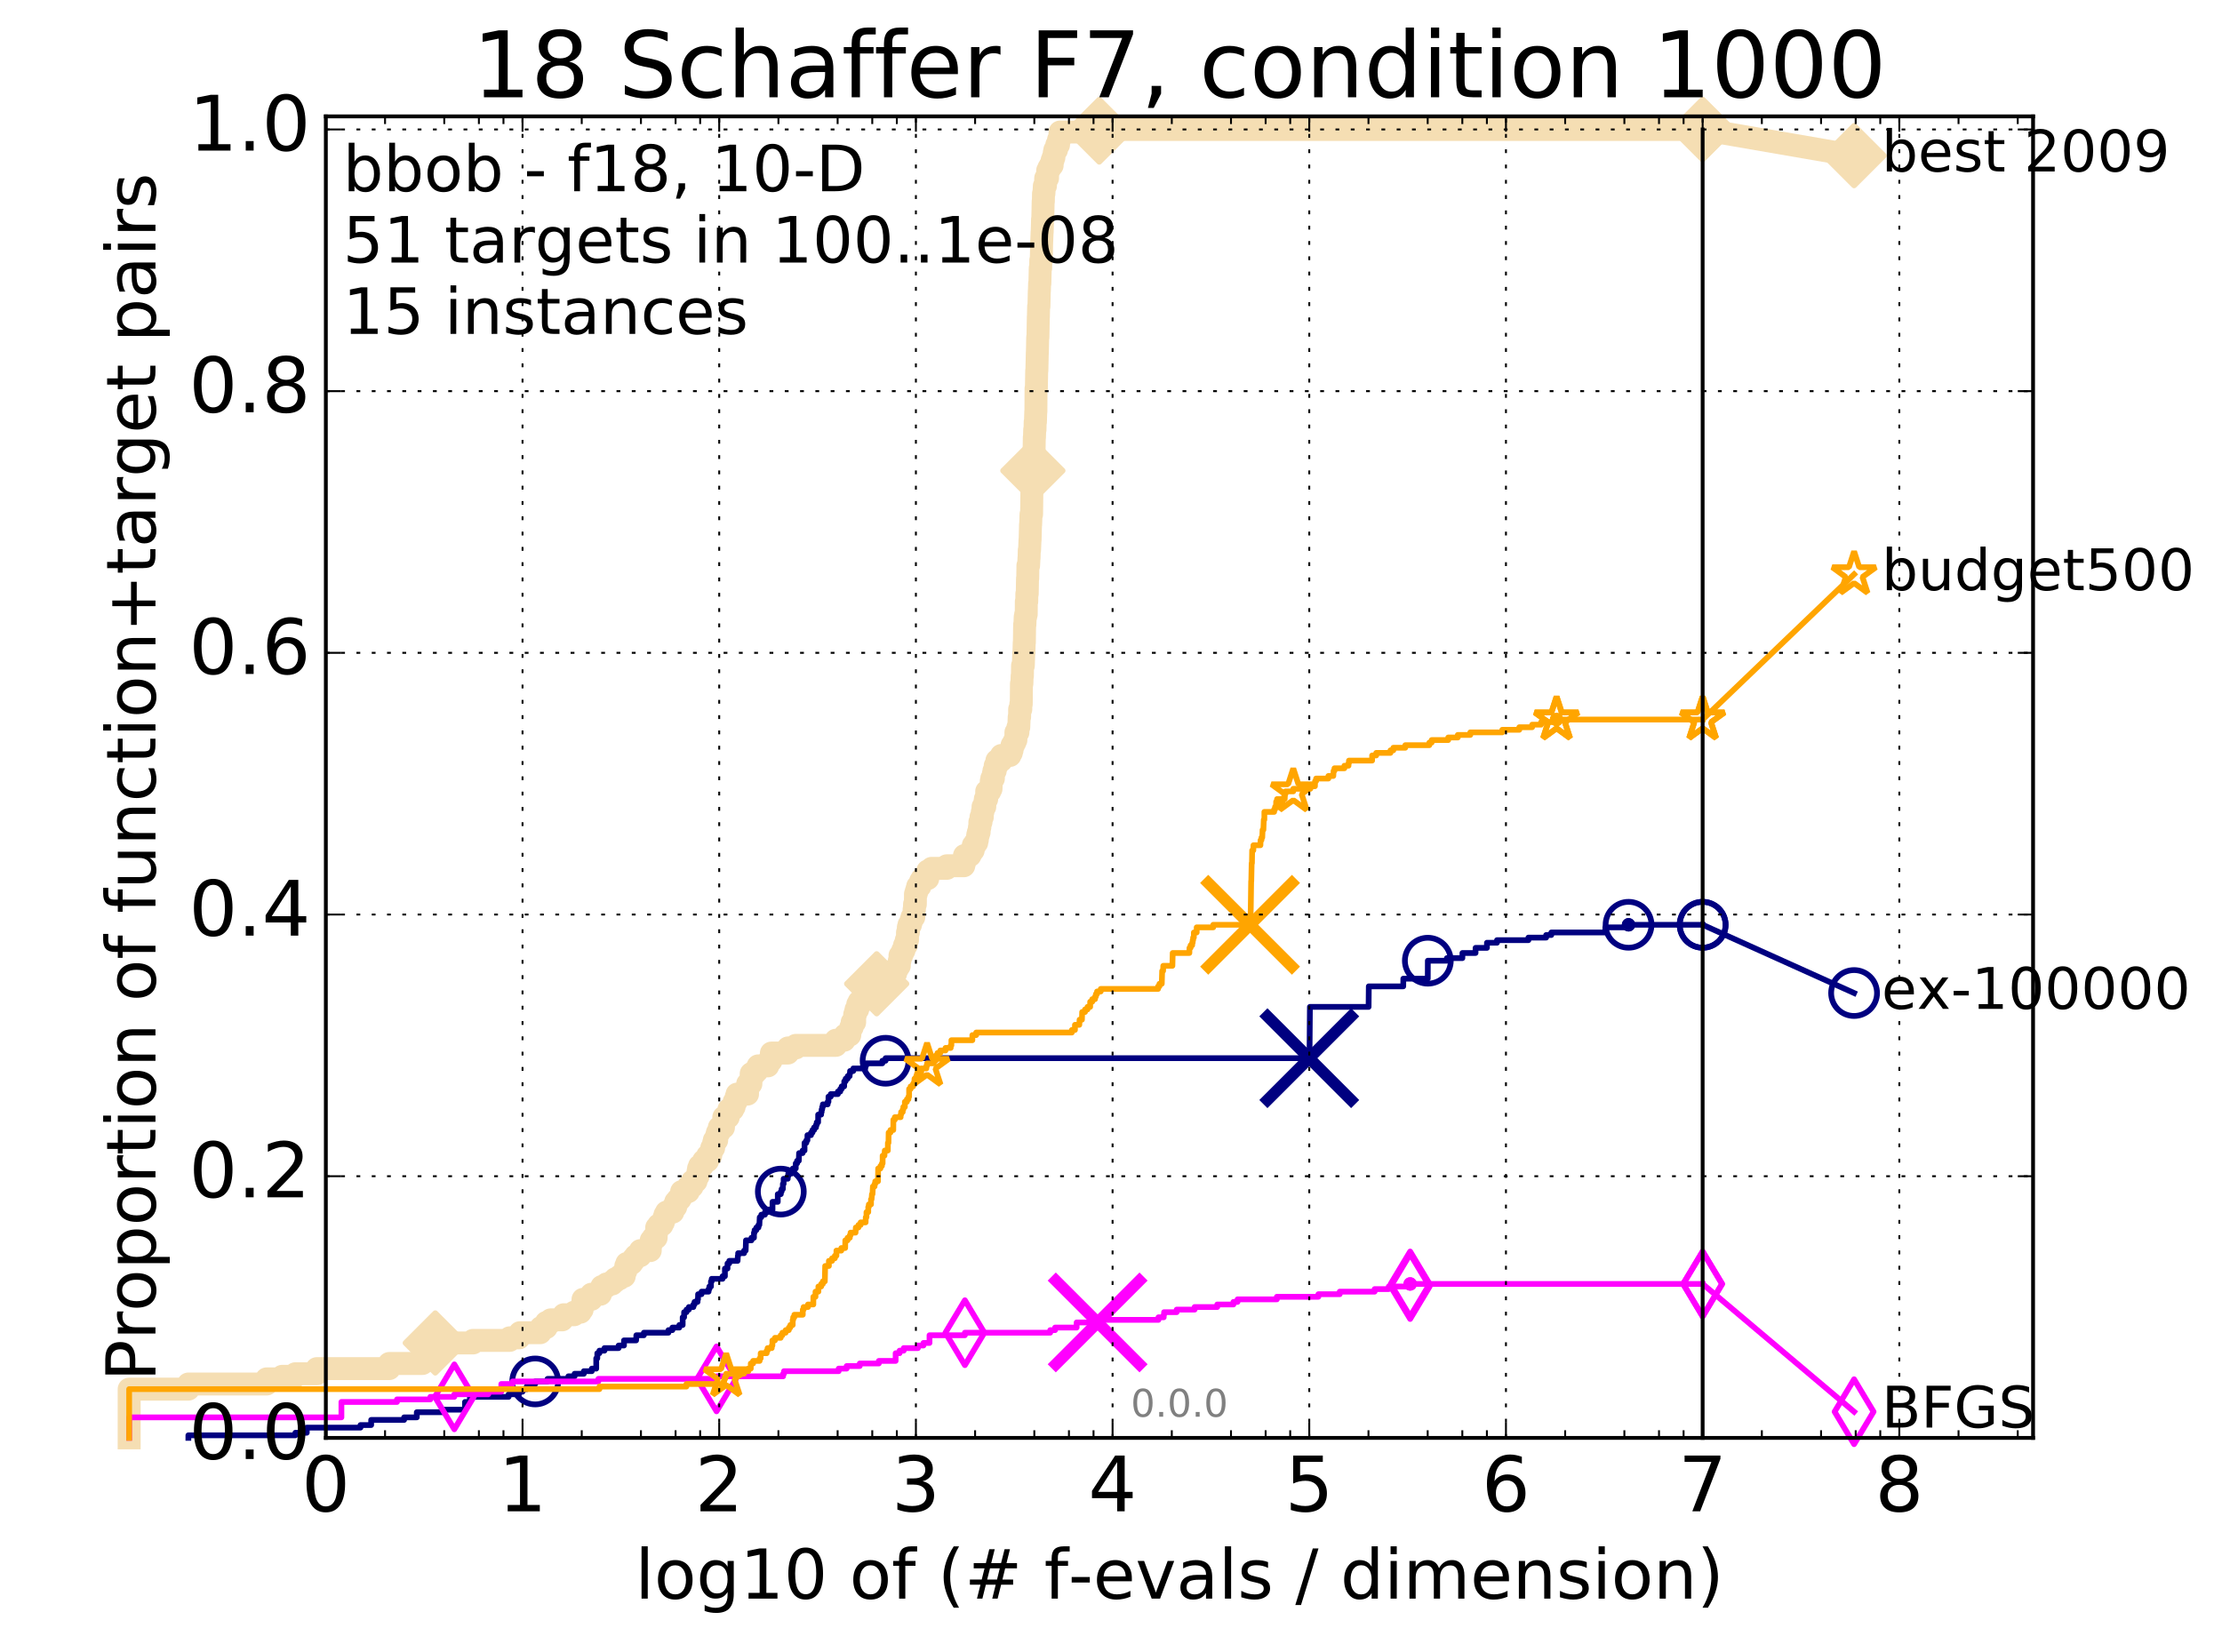 <?xml version="1.0" encoding="utf-8" standalone="no"?>
<!DOCTYPE svg PUBLIC "-//W3C//DTD SVG 1.1//EN"
  "http://www.w3.org/Graphics/SVG/1.1/DTD/svg11.dtd">
<!-- Created with matplotlib (http://matplotlib.org/) -->
<svg height="432pt" version="1.1" viewBox="0 0 581 432" width="581pt" xmlns="http://www.w3.org/2000/svg" xmlns:xlink="http://www.w3.org/1999/xlink">
 <defs>
  <style type="text/css">
*{stroke-linecap:butt;stroke-linejoin:round;stroke-miterlimit:100000;}
  </style>
 </defs>
 <g id="figure_1">
  <g id="patch_1">
   <path d="M 0 432.436 
L 581.016 432.436 
L 581.016 0 
L 0 0 
z
" style="fill:#ffffff;"/>
  </g>
  <g id="axes_1">
   <g id="patch_2">
    <path d="M 85.2 376.036 
L 531.6 376.036 
L 531.6 30.436 
L 85.2 30.436 
z
" style="fill:#ffffff;"/>
   </g>
   <g id="line2d_1">
    <path d="M 33.771 376.036 
L 33.771 363.288 
L 49.253 363.288 
L 49.253 361.947 
L 69.718 361.947 
L 69.718 360.605 
L 73.791 360.605 
L 73.791 359.934 
L 77.234 359.934 
L 77.234 359.263 
L 82.847 359.263 
L 82.847 357.921 
L 101.771 357.921 
L 101.771 356.579 
L 110.47 356.579 
L 110.47 354.566 
L 111.866 354.566 
L 111.866 353.895 
L 112.533 353.895 
L 112.533 352.553 
L 113.181 352.553 
L 113.181 351.882 
L 113.81 351.882 
L 113.81 351.212 
L 123.678 351.212 
L 123.678 350.541 
L 133.26 350.541 
L 133.26 349.87 
L 135.717 349.87 
L 135.717 349.199 
L 135.948 349.199 
L 135.948 348.528 
L 141.252 348.528 
L 141.252 347.857 
L 141.433 347.857 
L 141.433 347.186 
L 142.83 347.186 
L 142.83 345.844 
L 143.984 345.844 
L 143.984 345.173 
L 146.986 345.173 
L 146.986 344.502 
L 147.404 344.502 
L 147.404 343.831 
L 150.126 343.831 
L 150.126 343.16 
L 151.773 343.16 
L 151.773 342.489 
L 152.222 342.489 
L 152.222 341.147 
L 152.443 341.147 
L 152.443 339.806 
L 154.641 339.806 
L 154.641 338.464 
L 157.005 338.464 
L 157.005 337.793 
L 157.272 337.793 
L 157.36 336.451 
L 158.563 336.451 
L 158.563 335.78 
L 160.099 335.78 
L 160.099 335.109 
L 160.866 335.109 
L 160.866 334.438 
L 161.971 334.438 
L 161.971 333.767 
L 163.227 333.767 
L 163.227 332.425 
L 163.631 332.425 
L 163.631 331.083 
L 163.896 331.083 
L 163.896 330.412 
L 165.176 330.412 
L 165.176 329.742 
L 165.669 329.742 
L 165.669 329.071 
L 166.21 329.071 
L 166.21 328.4 
L 167.424 328.4 
L 167.424 327.058 
L 170.023 327.058 
L 170.023 325.716 
L 170.173 325.716 
L 170.272 324.374 
L 170.762 324.374 
L 170.762 323.703 
L 171.571 323.703 
L 171.571 322.361 
L 171.71 322.361 
L 171.71 321.019 
L 172.215 321.019 
L 172.215 320.348 
L 173.105 320.348 
L 173.105 319.677 
L 173.452 319.677 
L 173.452 319.007 
L 173.665 319.007 
L 173.665 318.336 
L 173.877 318.336 
L 173.877 317.665 
L 174.253 317.665 
L 174.253 316.994 
L 175.929 316.994 
L 175.929 316.323 
L 176.044 316.323 
L 176.044 315.652 
L 176.685 315.652 
L 176.685 314.31 
L 177.236 314.31 
L 177.236 313.639 
L 177.808 313.639 
L 177.808 312.968 
L 178.228 312.968 
L 178.228 311.626 
L 179.995 311.626 
L 179.995 310.284 
L 180.997 310.284 
L 180.997 308.942 
L 181.986 308.942 
L 181.986 308.272 
L 182.161 308.272 
L 182.161 307.601 
L 182.536 307.601 
L 182.536 306.259 
L 182.65 306.259 
L 182.65 305.588 
L 182.905 305.588 
L 182.905 304.917 
L 183.652 304.917 
L 183.652 304.246 
L 183.976 304.246 
L 183.976 303.575 
L 185.024 303.575 
L 185.024 302.233 
L 185.828 302.233 
L 185.828 301.562 
L 185.975 301.562 
L 185.975 300.891 
L 186.097 300.891 
L 186.097 300.22 
L 186.604 300.22 
L 186.604 298.878 
L 186.77 298.878 
L 186.77 298.207 
L 187.4 298.207 
L 187.4 296.866 
L 187.583 296.866 
L 187.583 296.195 
L 188.012 296.195 
L 188.079 294.853 
L 189.168 294.853 
L 189.253 292.169 
L 190.428 292.169 
L 190.428 291.498 
L 190.588 291.498 
L 190.588 290.156 
L 191.602 290.156 
L 191.602 289.485 
L 191.961 289.485 
L 191.961 288.143 
L 192.462 288.143 
L 192.517 286.802 
L 192.717 286.802 
L 192.717 286.131 
L 195.46 286.131 
L 195.492 283.447 
L 196.341 283.447 
L 196.418 280.763 
L 197.336 280.763 
L 197.336 280.092 
L 197.946 280.092 
L 197.946 279.421 
L 198.231 279.421 
L 198.231 278.75 
L 200.772 278.75 
L 200.772 278.079 
L 201.061 278.079 
L 201.061 277.408 
L 201.616 277.408 
L 201.701 275.396 
L 206.01 275.396 
L 206.05 274.054 
L 208.09 274.054 
L 208.09 273.383 
L 218.552 273.383 
L 218.552 272.041 
L 220.729 272.041 
L 220.729 271.37 
L 220.945 271.37 
L 220.945 270.699 
L 222.205 270.699 
L 222.316 269.357 
L 222.45 269.357 
L 222.45 268.686 
L 222.816 268.686 
L 222.816 267.344 
L 223.475 267.344 
L 223.475 265.332 
L 223.671 265.332 
L 223.671 264.661 
L 223.834 264.661 
L 223.834 263.99 
L 224.279 263.99 
L 224.279 262.648 
L 224.621 262.648 
L 224.621 261.977 
L 225.545 261.977 
L 225.545 261.306 
L 225.665 261.306 
L 225.665 260.635 
L 226.238 260.635 
L 226.238 259.293 
L 226.675 259.293 
L 226.675 258.622 
L 226.789 258.622 
L 226.789 257.951 
L 228.05 257.951 
L 228.05 257.28 
L 229.23 257.28 
L 229.23 256.609 
L 229.671 256.609 
L 229.671 255.938 
L 229.806 255.938 
L 229.806 255.267 
L 232.788 255.267 
L 232.788 254.597 
L 234.187 254.597 
L 234.187 253.255 
L 234.732 253.255 
L 234.732 252.584 
L 235.151 252.584 
L 235.151 251.242 
L 235.321 251.242 
L 235.321 249.9 
L 235.764 249.9 
L 235.764 249.229 
L 236.036 249.229 
L 236.036 248.558 
L 236.37 248.558 
L 236.37 247.887 
L 236.511 247.887 
L 236.511 247.216 
L 236.966 247.216 
L 236.966 245.874 
L 237.286 245.874 
L 237.286 243.862 
L 237.509 243.862 
L 237.509 242.52 
L 237.682 242.52 
L 237.682 241.849 
L 238.075 241.849 
L 238.075 241.178 
L 238.258 241.178 
L 238.258 240.507 
L 238.476 240.507 
L 238.476 239.836 
L 238.941 239.836 
L 239.016 237.823 
L 239.1 237.823 
L 239.13 236.481 
L 239.338 236.481 
L 239.376 233.797 
L 239.573 233.797 
L 239.573 233.127 
L 239.772 233.127 
L 239.772 232.456 
L 239.956 232.456 
L 239.956 231.785 
L 240.55 231.785 
L 240.55 231.114 
L 240.711 231.114 
L 240.711 230.443 
L 241.128 230.443 
L 241.128 229.772 
L 242.59 229.772 
L 242.59 227.759 
L 243.593 227.759 
L 243.593 227.088 
L 247.566 227.088 
L 247.566 226.417 
L 252.01 226.417 
L 252.01 225.746 
L 252.183 225.746 
L 252.183 223.733 
L 253.634 223.733 
L 253.634 223.062 
L 253.988 223.062 
L 253.988 222.392 
L 254.466 222.392 
L 254.498 221.05 
L 254.962 221.05 
L 254.962 220.379 
L 255.394 220.379 
L 255.394 219.708 
L 255.541 219.708 
L 255.644 218.366 
L 255.807 218.366 
L 255.807 217.695 
L 256.012 217.695 
L 256.098 216.353 
L 256.21 216.353 
L 256.21 215.011 
L 256.508 215.011 
L 256.508 213.669 
L 256.852 213.669 
L 256.852 212.327 
L 257.009 212.327 
L 257.036 210.986 
L 257.497 210.986 
L 257.536 209.644 
L 257.632 209.644 
L 257.632 208.973 
L 257.996 208.973 
L 257.996 206.96 
L 258.816 206.96 
L 258.816 206.289 
L 259.135 206.289 
L 259.194 204.276 
L 259.323 204.276 
L 259.323 203.605 
L 259.747 203.605 
L 259.756 202.263 
L 259.889 202.263 
L 259.889 201.592 
L 260.22 201.592 
L 260.22 200.251 
L 260.663 200.251 
L 260.663 198.909 
L 261.823 198.909 
L 261.823 197.567 
L 264.089 197.567 
L 264.089 196.896 
L 264.431 196.896 
L 264.431 196.225 
L 264.624 196.225 
L 264.624 194.883 
L 265.018 194.883 
L 265.018 194.212 
L 265.346 194.212 
L 265.346 193.541 
L 265.633 193.541 
L 265.633 191.528 
L 266.164 191.528 
L 266.164 190.187 
L 266.39 190.187 
L 266.493 187.503 
L 266.61 187.503 
L 266.61 185.49 
L 266.917 185.49 
L 266.917 184.148 
L 267.035 184.148 
L 267.085 178.781 
L 267.201 178.781 
L 267.261 176.768 
L 267.337 176.768 
L 267.365 174.084 
L 267.579 174.084 
L 267.69 170.729 
L 267.726 170.729 
L 267.809 168.046 
L 267.849 168.046 
L 267.913 163.349 
L 267.989 163.349 
L 268.064 161.336 
L 268.183 161.336 
L 268.183 160.665 
L 268.337 160.665 
L 268.359 157.311 
L 268.473 157.311 
L 268.492 155.298 
L 268.6 155.298 
L 268.669 151.272 
L 268.728 151.272 
L 268.773 147.917 
L 268.957 147.917 
L 269.055 145.905 
L 269.083 145.905 
L 269.128 143.892 
L 269.206 143.892 
L 269.316 141.208 
L 269.348 141.208 
L 269.454 137.182 
L 269.495 137.182 
L 269.582 134.499 
L 269.733 134.499 
L 269.839 126.447 
L 269.894 126.447 
L 270 124.435 
L 270.054 124.435 
L 270.128 121.08 
L 270.242 121.08 
L 270.351 119.067 
L 270.376 119.067 
L 270.444 114.371 
L 270.49 114.371 
L 270.548 112.358 
L 270.631 112.358 
L 270.674 110.345 
L 270.746 110.345 
L 270.825 107.661 
L 270.861 107.661 
L 270.895 101.623 
L 270.985 101.623 
L 271.072 96.926 
L 271.117 96.926 
L 271.228 92.23 
L 271.248 92.23 
L 271.332 88.204 
L 271.396 88.204 
L 271.494 82.836 
L 271.52 82.836 
L 271.574 80.153 
L 271.657 80.153 
L 271.748 76.127 
L 271.773 76.127 
L 271.834 74.114 
L 271.905 74.114 
L 272 70.089 
L 272.111 70.089 
L 272.138 68.076 
L 272.263 68.076 
L 272.369 63.379 
L 272.375 63.379 
L 272.482 60.696 
L 272.508 60.696 
L 272.598 57.341 
L 272.659 57.341 
L 272.764 52.644 
L 272.82 52.644 
L 272.848 50.631 
L 272.962 50.631 
L 273.069 48.619 
L 273.362 48.619 
L 273.425 46.606 
L 273.911 46.606 
L 273.94 44.593 
L 274.243 44.593 
L 274.243 43.922 
L 274.621 43.922 
L 274.621 43.251 
L 275.111 43.251 
L 275.111 41.909 
L 275.349 41.909 
L 275.349 41.238 
L 275.565 41.238 
L 275.668 39.896 
L 275.809 39.896 
L 275.809 39.226 
L 276.242 39.226 
L 276.321 37.884 
L 276.782 37.884 
L 276.782 36.542 
L 277.073 36.542 
L 277.179 34.529 
L 287.426 34.529 
L 287.426 33.858 
L 445.2 33.858 
L 445.2 33.858 
" style="fill:none;stroke:#f5deb3;stroke-linecap:square;stroke-width:6.0;"/>
   </g>
   <g id="line2d_2"/>
   <g id="line2d_3">
    <path d="M 445.2 33.858 
L 484.8 40.702 
" style="fill:none;stroke:#f5deb3;stroke-linecap:square;stroke-width:6.0;"/>
    <defs>
     <path d="M -0 7.778 
L 7.778 0 
L 0 -7.778 
L -7.778 -0 
z
" id="m67f00cb335" style="stroke:#f5deb3;stroke-linejoin:miter;stroke-width:1.5;"/>
    </defs>
    <g>
     <use style="fill:#f5deb3;stroke:#f5deb3;stroke-linejoin:miter;stroke-width:1.5;" x="445.2" xlink:href="#m67f00cb335" y="33.858"/>
     <use style="fill:#f5deb3;stroke:#f5deb3;stroke-linejoin:miter;stroke-width:1.5;" x="484.8" xlink:href="#m67f00cb335" y="40.702"/>
    </g>
   </g>
   <g id="line2d_4">
    <defs>
     <path d="M 0 1.5 
C 0.398 1.5 0.779 1.342 1.061 1.061 
C 1.342 0.779 1.5 0.398 1.5 0 
C 1.5 -0.398 1.342 -0.779 1.061 -1.061 
C 0.779 -1.342 0.398 -1.5 0 -1.5 
C -0.398 -1.5 -0.779 -1.342 -1.061 -1.061 
C -1.342 -0.779 -1.5 -0.398 -1.5 0 
C -1.5 0.398 -1.342 0.779 -1.061 1.061 
C -0.779 1.342 -0.398 1.5 0 1.5 
z
" id="ma46470ef07" style="stroke:#f5deb3;stroke-width:0.5;"/>
    </defs>
    <g>
     <use style="fill:#f5deb3;stroke:#f5deb3;stroke-width:0.5;" x="287.426" xlink:href="#ma46470ef07" y="33.858"/>
     <use style="fill:#f5deb3;stroke:#f5deb3;stroke-width:0.5;" x="287.426" xlink:href="#ma46470ef07" y="33.858"/>
    </g>
   </g>
   <g id="line2d_5">
    <g>
     <use style="fill:#f5deb3;stroke:#f5deb3;stroke-linejoin:miter;stroke-width:1.5;" x="113.81" xlink:href="#m67f00cb335" y="351.212"/>
     <use style="fill:#f5deb3;stroke:#f5deb3;stroke-linejoin:miter;stroke-width:1.5;" x="229.23" xlink:href="#m67f00cb335" y="257.28"/>
     <use style="fill:#f5deb3;stroke:#f5deb3;stroke-linejoin:miter;stroke-width:1.5;" x="270.069" xlink:href="#m67f00cb335" y="123.093"/>
     <use style="fill:#f5deb3;stroke:#f5deb3;stroke-linejoin:miter;stroke-width:1.5;" x="287.426" xlink:href="#m67f00cb335" y="34.529"/>
     <use style="fill:#f5deb3;stroke:#f5deb3;stroke-linejoin:miter;stroke-width:1.5;" x="287.426" xlink:href="#m67f00cb335" y="33.858"/>
     <use style="fill:#f5deb3;stroke:#f5deb3;stroke-linejoin:miter;stroke-width:1.5;" x="445.2" xlink:href="#m67f00cb335" y="33.858"/>
    </g>
   </g>
   <g id="line2d_6">
    <defs>
     <path d="M 0 1.5 
C 0.398 1.5 0.779 1.342 1.061 1.061 
C 1.342 0.779 1.5 0.398 1.5 0 
C 1.5 -0.398 1.342 -0.779 1.061 -1.061 
C 0.779 -1.342 0.398 -1.5 0 -1.5 
C -0.398 -1.5 -0.779 -1.342 -1.061 -1.061 
C -1.342 -0.779 -1.5 -0.398 -1.5 0 
C -1.5 0.398 -1.342 0.779 -1.061 1.061 
C -0.779 1.342 -0.398 1.5 0 1.5 
z
" id="m9f669e10da" style="stroke:#000080;stroke-width:0.5;"/>
    </defs>
    <g>
     <use style="fill:#000080;stroke:#000080;stroke-width:0.5;" x="425.828" xlink:href="#m9f669e10da" y="241.849"/>
     <use style="fill:#000080;stroke:#000080;stroke-width:0.5;" x="425.828" xlink:href="#m9f669e10da" y="241.849"/>
    </g>
   </g>
   <g id="line2d_7">
    <path d="M 49.253 376.036 
L 49.253 375.365 
L 77.234 375.365 
L 77.234 374.694 
L 80.216 374.694 
L 80.216 373.352 
L 94.256 373.352 
L 94.256 372.682 
L 97.052 372.682 
L 97.052 371.34 
L 105.665 371.34 
L 105.665 370.669 
L 108.98 370.669 
L 108.98 369.327 
L 115.598 369.327 
L 115.598 368.656 
L 121.589 368.656 
L 121.589 366.643 
L 122.866 366.643 
L 122.866 365.301 
L 132.999 365.301 
L 132.999 364.63 
L 135.717 364.63 
L 135.717 363.959 
L 136.629 363.959 
L 136.629 363.288 
L 137.718 363.288 
L 137.718 362.617 
L 137.93 362.617 
L 137.93 361.947 
L 139.944 361.947 
L 139.944 361.276 
L 143.165 361.276 
L 143.165 360.605 
L 148.611 360.605 
L 148.611 359.934 
L 150.248 359.934 
L 150.248 359.263 
L 152.662 359.263 
L 152.662 358.592 
L 154.741 358.592 
L 154.741 357.921 
L 155.901 357.921 
L 155.901 355.237 
L 156.182 355.237 
L 156.182 353.895 
L 156.734 353.895 
L 156.734 353.224 
L 158.056 353.224 
L 158.056 352.553 
L 161.754 352.553 
L 161.754 351.882 
L 163.159 351.882 
L 163.159 350.541 
L 166.328 350.541 
L 166.387 349.199 
L 168.36 349.199 
L 168.36 348.528 
L 174.785 348.528 
L 174.785 347.857 
L 175.813 347.857 
L 175.813 347.186 
L 177.631 347.186 
L 177.631 346.515 
L 178.504 346.515 
L 178.504 344.502 
L 178.878 344.502 
L 178.878 343.16 
L 179.509 343.16 
L 179.509 342.489 
L 180.123 342.489 
L 180.123 341.818 
L 181.302 341.818 
L 181.302 341.147 
L 181.602 341.147 
L 181.602 340.477 
L 182.393 340.477 
L 182.393 339.806 
L 182.508 339.806 
L 182.536 338.464 
L 183.433 338.464 
L 183.433 337.793 
L 185.278 337.793 
L 185.278 337.122 
L 185.479 337.122 
L 185.479 336.451 
L 185.902 336.451 
L 185.902 335.109 
L 186.097 335.109 
L 186.097 334.438 
L 188.933 334.438 
L 188.933 333.767 
L 189.547 333.767 
L 189.547 331.754 
L 190.226 331.754 
L 190.226 330.412 
L 190.688 330.412 
L 190.688 329.742 
L 192.862 329.742 
L 192.934 328.4 
L 193.005 328.4 
L 193.005 327.729 
L 194.561 327.729 
L 194.561 327.058 
L 194.974 327.058 
L 195.056 324.374 
L 196.494 324.374 
L 196.494 323.703 
L 197.143 323.703 
L 197.143 322.361 
L 197.306 322.361 
L 197.306 321.69 
L 197.773 321.69 
L 197.773 321.019 
L 198.316 321.019 
L 198.316 320.348 
L 198.555 320.348 
L 198.652 318.336 
L 199.065 318.336 
L 199.065 317.665 
L 200.014 317.665 
L 200.014 316.994 
L 200.709 316.994 
L 200.709 316.323 
L 201.99 316.323 
L 201.99 314.31 
L 203.371 314.31 
L 203.371 312.297 
L 204.166 312.297 
L 204.166 311.626 
L 204.372 311.626 
L 204.372 310.955 
L 204.703 310.955 
L 204.703 309.613 
L 204.903 309.613 
L 204.903 308.272 
L 205.98 308.272 
L 205.98 307.601 
L 206.11 307.601 
L 206.11 306.93 
L 206.931 306.93 
L 206.931 306.259 
L 207.311 306.259 
L 207.311 305.588 
L 208.071 305.588 
L 208.071 304.246 
L 208.424 304.246 
L 208.424 303.575 
L 208.868 303.575 
L 208.939 301.562 
L 209.858 301.562 
L 209.858 300.891 
L 210.365 300.891 
L 210.365 298.878 
L 210.837 298.878 
L 210.837 298.207 
L 211.126 298.207 
L 211.126 296.866 
L 212.06 296.866 
L 212.06 296.195 
L 212.445 296.195 
L 212.445 295.524 
L 212.869 295.524 
L 212.869 294.853 
L 213.363 294.853 
L 213.363 294.182 
L 213.557 294.182 
L 213.557 293.511 
L 213.917 293.511 
L 213.931 291.498 
L 214.71 291.498 
L 214.71 290.827 
L 214.838 290.827 
L 214.838 290.156 
L 214.986 290.156 
L 214.986 289.485 
L 215.153 289.485 
L 215.153 288.814 
L 216.417 288.814 
L 216.417 288.143 
L 216.624 288.143 
L 216.624 286.802 
L 217.218 286.802 
L 217.218 286.131 
L 219.087 286.131 
L 219.087 285.46 
L 219.708 285.46 
L 219.708 284.789 
L 220.073 284.789 
L 220.073 284.118 
L 220.729 284.118 
L 220.755 282.776 
L 221.113 282.776 
L 221.113 282.105 
L 221.641 282.105 
L 221.641 281.434 
L 222.161 281.434 
L 222.161 280.763 
L 222.273 280.763 
L 222.273 280.092 
L 223.111 280.092 
L 223.111 279.421 
L 226.25 279.421 
L 226.25 278.75 
L 226.459 278.75 
L 226.459 278.079 
L 230.717 278.079 
L 230.717 277.408 
L 231.561 277.408 
L 231.561 276.737 
L 342.403 276.737 
L 342.512 263.319 
L 357.856 263.319 
L 357.909 257.951 
L 366.915 257.951 
L 366.938 255.938 
L 373.328 255.938 
L 373.345 251.242 
L 378.321 251.242 
L 378.321 250.571 
L 382.376 250.571 
L 382.387 249.229 
L 385.82 249.229 
L 385.827 247.887 
L 388.8 247.887 
L 388.801 246.545 
L 391.43 246.545 
L 391.43 245.874 
L 399.643 245.874 
L 399.643 245.203 
L 404.278 245.203 
L 404.278 244.532 
L 405.629 244.532 
L 405.629 243.862 
L 419.755 243.862 
L 419.755 242.52 
L 425.828 242.52 
L 425.828 241.849 
L 445.2 241.849 
L 445.2 241.849 
" style="fill:none;stroke:#000080;stroke-linecap:square;stroke-width:1.5;"/>
   </g>
   <g id="line2d_8">
    <defs>
     <path d="M 0 6 
C 1.591 6 3.117 5.368 4.243 4.243 
C 5.368 3.117 6 1.591 6 0 
C 6 -1.591 5.368 -3.117 4.243 -4.243 
C 3.117 -5.368 1.591 -6 0 -6 
C -1.591 -6 -3.117 -5.368 -4.243 -4.243 
C -5.368 -3.117 -6 -1.591 -6 0 
C -6 1.591 -5.368 3.117 -4.243 4.243 
C -3.117 5.368 -1.591 6 0 6 
z
" id="mb1f3fff94c" style="stroke:#000080;stroke-width:1.5;"/>
    </defs>
    <g>
     <use style="fill:none;stroke:#000080;stroke-width:1.5;" x="139.944" xlink:href="#mb1f3fff94c" y="361.276"/>
     <use style="fill:none;stroke:#000080;stroke-width:1.5;" x="204.166" xlink:href="#mb1f3fff94c" y="311.626"/>
     <use style="fill:none;stroke:#000080;stroke-width:1.5;" x="231.561" xlink:href="#mb1f3fff94c" y="277.408"/>
     <use style="fill:none;stroke:#000080;stroke-width:1.5;" x="373.345" xlink:href="#mb1f3fff94c" y="251.242"/>
     <use style="fill:none;stroke:#000080;stroke-width:1.5;" x="425.828" xlink:href="#mb1f3fff94c" y="241.849"/>
     <use style="fill:none;stroke:#000080;stroke-width:1.5;" x="445.2" xlink:href="#mb1f3fff94c" y="241.849"/>
    </g>
   </g>
   <g id="line2d_9"/>
   <g id="line2d_10">
    <path clip-path="url(#pf8899a0013)" d="M 342.343 276.737 
" style="fill:none;stroke:#000080;stroke-linecap:square;"/>
    <defs>
     <path d="M -12 12 
L 12 -12 
M -12 -12 
L 12 12 
" id="m1017701c4c" style="stroke:#000080;stroke-width:3.0;"/>
    </defs>
    <g clip-path="url(#pf8899a0013)">
     <use style="fill:#000080;stroke:#000080;stroke-width:3.0;" x="342.343" xlink:href="#m1017701c4c" y="276.737"/>
    </g>
   </g>
   <g id="line2d_11">
    <defs>
     <path d="M 0 1.5 
C 0.398 1.5 0.779 1.342 1.061 1.061 
C 1.342 0.779 1.5 0.398 1.5 0 
C 1.5 -0.398 1.342 -0.779 1.061 -1.061 
C 0.779 -1.342 0.398 -1.5 0 -1.5 
C -0.398 -1.5 -0.779 -1.342 -1.061 -1.061 
C -1.342 -0.779 -1.5 -0.398 -1.5 0 
C -1.5 0.398 -1.342 0.779 -1.061 1.061 
C -0.779 1.342 -0.398 1.5 0 1.5 
z
" id="mf3af28ee2b" style="stroke:#ff00ff;stroke-width:0.5;"/>
    </defs>
    <g>
     <use style="fill:#ff00ff;stroke:#ff00ff;stroke-width:0.5;" x="368.723" xlink:href="#mf3af28ee2b" y="335.78"/>
     <use style="fill:#ff00ff;stroke:#ff00ff;stroke-width:0.5;" x="368.723" xlink:href="#mf3af28ee2b" y="335.78"/>
    </g>
   </g>
   <g id="line2d_12">
    <path d="M 33.771 376.036 
L 33.771 370.669 
L 89.272 370.669 
L 89.272 366.643 
L 103.803 366.643 
L 103.803 365.972 
L 112.533 365.972 
L 112.533 365.301 
L 118.794 365.301 
L 118.794 364.63 
L 127.684 364.63 
L 127.684 363.959 
L 131.079 363.959 
L 131.079 361.947 
L 134.026 361.947 
L 134.026 361.276 
L 156.46 361.276 
L 156.46 360.605 
L 187.354 360.605 
L 187.354 359.934 
L 204.766 359.934 
L 204.766 359.263 
L 204.998 359.263 
L 204.998 358.592 
L 219.292 358.592 
L 219.292 357.921 
L 221.376 357.921 
L 221.376 357.25 
L 224.803 357.25 
L 224.803 356.579 
L 229.795 356.579 
L 229.795 355.908 
L 234.187 355.908 
L 234.187 353.895 
L 235.222 353.895 
L 235.222 353.224 
L 236.296 353.224 
L 236.296 352.553 
L 240.02 352.553 
L 240.02 351.882 
L 241.46 351.882 
L 241.46 351.212 
L 243.044 351.212 
L 243.044 349.199 
L 252.294 349.199 
L 252.294 348.528 
L 274.61 348.528 
L 274.61 347.857 
L 275.879 347.857 
L 275.879 347.186 
L 281.518 347.186 
L 281.518 345.844 
L 287.497 345.844 
L 287.497 345.173 
L 302.905 345.173 
L 302.905 344.502 
L 304.285 344.502 
L 304.285 343.831 
L 304.379 343.831 
L 304.379 343.16 
L 307.672 343.16 
L 307.672 342.489 
L 312.365 342.489 
L 312.365 341.818 
L 318.283 341.818 
L 318.283 341.147 
L 322.511 341.147 
L 322.511 340.477 
L 323.589 340.477 
L 323.589 339.806 
L 333.864 339.806 
L 333.864 339.135 
L 344.723 339.135 
L 344.723 338.464 
L 350.305 338.464 
L 350.305 337.793 
L 359.436 337.793 
L 359.436 337.122 
L 363.123 337.122 
L 363.123 336.451 
L 368.723 336.451 
L 368.723 335.78 
L 445.2 335.78 
" style="fill:none;stroke:#ff00ff;stroke-linecap:square;stroke-width:1.5;"/>
   </g>
   <g id="line2d_13">
    <defs>
     <path d="M -0 8.485 
L 5.091 0 
L 0 -8.485 
L -5.091 -0 
z
" id="m853642dfc6" style="stroke:#ff00ff;stroke-linejoin:miter;stroke-width:1.5;"/>
    </defs>
    <g>
     <use style="fill:none;stroke:#ff00ff;stroke-linejoin:miter;stroke-width:1.5;" x="118.794" xlink:href="#m853642dfc6" y="365.301"/>
     <use style="fill:none;stroke:#ff00ff;stroke-linejoin:miter;stroke-width:1.5;" x="187.354" xlink:href="#m853642dfc6" y="360.605"/>
     <use style="fill:none;stroke:#ff00ff;stroke-linejoin:miter;stroke-width:1.5;" x="252.294" xlink:href="#m853642dfc6" y="348.528"/>
     <use style="fill:none;stroke:#ff00ff;stroke-linejoin:miter;stroke-width:1.5;" x="368.723" xlink:href="#m853642dfc6" y="336.451"/>
     <use style="fill:none;stroke:#ff00ff;stroke-linejoin:miter;stroke-width:1.5;" x="368.723" xlink:href="#m853642dfc6" y="335.78"/>
     <use style="fill:none;stroke:#ff00ff;stroke-linejoin:miter;stroke-width:1.5;" x="445.2" xlink:href="#m853642dfc6" y="335.78"/>
    </g>
   </g>
   <g id="line2d_14"/>
   <g id="line2d_15">
    <path clip-path="url(#pf8899a0013)" d="M 287.01 345.844 
" style="fill:none;stroke:#ff00ff;stroke-linecap:square;"/>
    <defs>
     <path d="M -12 12 
L 12 -12 
M -12 -12 
L 12 12 
" id="maa8d8aabd6" style="stroke:#ff00ff;stroke-width:3.0;"/>
    </defs>
    <g clip-path="url(#pf8899a0013)">
     <use style="fill:#ff00ff;stroke:#ff00ff;stroke-width:3.0;" x="287.01" xlink:href="#maa8d8aabd6" y="345.844"/>
    </g>
   </g>
   <g id="line2d_16">
    <defs>
     <path d="M 0 1.5 
C 0.398 1.5 0.779 1.342 1.061 1.061 
C 1.342 0.779 1.5 0.398 1.5 0 
C 1.5 -0.398 1.342 -0.779 1.061 -1.061 
C 0.779 -1.342 0.398 -1.5 0 -1.5 
C -0.398 -1.5 -0.779 -1.342 -1.061 -1.061 
C -1.342 -0.779 -1.5 -0.398 -1.5 0 
C -1.5 0.398 -1.342 0.779 -1.061 1.061 
C -0.779 1.342 -0.398 1.5 0 1.5 
z
" id="ma66da586a9" style="stroke:#ffa500;stroke-width:0.5;"/>
    </defs>
    <g>
     <use style="fill:#ffa500;stroke:#ffa500;stroke-width:0.5;" x="407.009" xlink:href="#ma66da586a9" y="188.174"/>
     <use style="fill:#ffa500;stroke:#ffa500;stroke-width:0.5;" x="407.009" xlink:href="#ma66da586a9" y="188.174"/>
    </g>
   </g>
   <g id="line2d_17">
    <path d="M 33.771 376.036 
L 33.771 363.288 
L 156.734 363.288 
L 156.734 362.617 
L 179.476 362.617 
L 179.476 361.947 
L 189.211 361.947 
L 189.211 361.276 
L 189.38 361.276 
L 189.38 360.605 
L 189.61 360.605 
L 189.61 359.934 
L 189.879 359.934 
L 189.879 359.263 
L 194.527 359.263 
L 194.527 358.592 
L 195.684 358.592 
L 195.684 357.921 
L 196.31 357.921 
L 196.31 356.579 
L 196.919 356.579 
L 196.919 355.908 
L 198.624 355.908 
L 198.624 355.237 
L 198.901 355.237 
L 198.901 353.895 
L 200.467 353.895 
L 200.467 353.224 
L 200.709 353.224 
L 200.709 352.553 
L 201.797 352.553 
L 201.797 351.882 
L 201.966 351.882 
L 201.966 350.541 
L 202.627 350.541 
L 202.627 349.87 
L 204.134 349.87 
L 204.134 349.199 
L 204.575 349.199 
L 204.575 348.528 
L 205.433 348.528 
L 205.433 347.857 
L 206.259 347.857 
L 206.259 347.186 
L 206.651 347.186 
L 206.651 346.515 
L 207.273 346.515 
L 207.273 345.173 
L 207.396 345.173 
L 207.396 344.502 
L 207.704 344.502 
L 207.704 343.831 
L 209.908 343.831 
L 209.908 342.489 
L 210.125 342.489 
L 210.125 341.818 
L 211.268 341.818 
L 211.268 341.147 
L 212.669 341.147 
L 212.677 339.135 
L 213.233 339.135 
L 213.233 337.793 
L 213.987 337.793 
L 213.987 336.451 
L 214.717 336.451 
L 214.717 335.78 
L 215.146 335.78 
L 215.146 335.109 
L 215.671 335.109 
L 215.762 331.083 
L 216.735 331.083 
L 216.735 329.742 
L 217.567 329.742 
L 217.567 329.071 
L 218.294 329.071 
L 218.294 328.4 
L 218.705 328.4 
L 218.705 327.058 
L 219.982 327.058 
L 219.982 326.387 
L 220.991 326.387 
L 221.027 324.374 
L 221.616 324.374 
L 221.616 323.703 
L 222.21 323.703 
L 222.21 323.032 
L 222.402 323.032 
L 222.402 322.361 
L 223.703 322.361 
L 223.775 321.019 
L 224.464 321.019 
L 224.464 320.348 
L 225.034 320.348 
L 225.034 319.677 
L 226.339 319.677 
L 226.375 318.336 
L 226.563 318.336 
L 226.563 316.994 
L 227.028 316.994 
L 227.028 315.652 
L 227.18 315.652 
L 227.18 314.981 
L 227.746 314.981 
L 227.746 313.639 
L 227.893 313.639 
L 227.994 312.297 
L 228.136 312.297 
L 228.24 310.284 
L 228.679 310.284 
L 228.679 309.613 
L 228.855 309.613 
L 228.855 308.942 
L 229.57 308.942 
L 229.615 305.588 
L 230.215 305.588 
L 230.215 304.917 
L 230.598 304.917 
L 230.598 304.246 
L 230.786 304.246 
L 230.786 302.233 
L 231.263 302.233 
L 231.35 300.891 
L 232.145 300.891 
L 232.161 298.878 
L 232.315 298.878 
L 232.358 296.195 
L 232.833 296.195 
L 232.833 295.524 
L 233.573 295.524 
L 233.593 292.84 
L 233.971 292.84 
L 233.971 292.169 
L 235.496 292.169 
L 235.496 291.498 
L 235.615 291.498 
L 235.615 290.827 
L 236.034 290.827 
L 236.034 290.156 
L 236.195 290.156 
L 236.195 289.485 
L 236.6 289.485 
L 236.6 288.143 
L 237.132 288.143 
L 237.132 287.472 
L 237.538 287.472 
L 237.538 286.802 
L 237.711 286.802 
L 237.711 284.789 
L 238.104 284.789 
L 238.104 284.118 
L 238.739 284.118 
L 238.739 283.447 
L 239.046 283.447 
L 239.13 282.105 
L 240.224 282.105 
L 240.224 281.434 
L 240.848 281.434 
L 240.896 279.421 
L 242.225 279.421 
L 242.225 278.75 
L 242.404 278.75 
L 242.404 278.079 
L 244.182 278.079 
L 244.182 277.408 
L 244.646 277.408 
L 244.646 276.067 
L 245.113 276.067 
L 245.113 275.396 
L 245.86 275.396 
L 245.86 274.725 
L 247.226 274.725 
L 247.226 274.054 
L 248.585 274.054 
L 248.585 273.383 
L 248.766 273.383 
L 248.766 272.041 
L 254.247 272.041 
L 254.247 270.699 
L 255.25 270.699 
L 255.25 270.028 
L 280.265 270.028 
L 280.265 269.357 
L 281.073 269.357 
L 281.073 268.015 
L 282.216 268.015 
L 282.284 266.673 
L 282.899 266.673 
L 282.959 264.661 
L 283.707 264.661 
L 283.707 263.99 
L 284.355 263.99 
L 284.355 263.319 
L 285.053 263.319 
L 285.053 261.977 
L 285.596 261.977 
L 285.596 261.306 
L 286.323 261.306 
L 286.323 260.635 
L 286.552 260.635 
L 286.552 259.964 
L 286.849 259.964 
L 286.849 259.293 
L 287.817 259.293 
L 287.817 258.622 
L 302.812 258.622 
L 302.812 257.951 
L 303.169 257.951 
L 303.169 257.28 
L 303.774 257.28 
L 303.877 253.926 
L 304.119 253.926 
L 304.169 252.584 
L 306.552 252.584 
L 306.632 249.229 
L 310.991 249.229 
L 311.018 247.887 
L 311.308 247.887 
L 311.308 247.216 
L 311.721 247.216 
L 311.721 246.545 
L 311.857 246.545 
L 311.857 245.874 
L 311.974 245.874 
L 311.974 245.203 
L 312.164 245.203 
L 312.164 243.862 
L 312.906 243.862 
L 312.906 242.52 
L 317.239 242.52 
L 317.239 241.849 
L 326.926 241.849 
L 327.037 237.823 
L 327.04 237.823 
L 327.147 230.443 
L 327.18 230.443 
L 327.277 225.746 
L 327.354 225.746 
L 327.408 222.392 
L 327.712 222.392 
L 327.748 221.05 
L 329.568 221.05 
L 329.613 219.708 
L 329.842 219.708 
L 329.842 219.037 
L 330.05 219.037 
L 330.132 217.024 
L 330.349 217.024 
L 330.448 214.34 
L 330.602 214.34 
L 330.602 212.327 
L 333.156 212.327 
L 333.156 211.657 
L 333.41 211.657 
L 333.41 210.986 
L 333.663 210.986 
L 333.685 209.644 
L 333.922 209.644 
L 333.922 208.973 
L 335.922 208.973 
L 335.98 207.631 
L 336.137 207.631 
L 336.137 206.96 
L 338.159 206.96 
L 338.159 206.289 
L 342.617 206.289 
L 342.617 205.618 
L 343.821 205.618 
L 343.862 204.276 
L 344.132 204.276 
L 344.132 203.605 
L 347.338 203.605 
L 347.338 202.934 
L 348.629 202.934 
L 348.699 201.592 
L 348.932 201.592 
L 348.932 200.922 
L 351.531 200.922 
L 351.531 200.251 
L 352.602 200.251 
L 352.602 199.58 
L 352.718 199.58 
L 352.718 198.909 
L 358.777 198.909 
L 358.778 197.567 
L 359.85 197.567 
L 359.85 196.896 
L 363.573 196.896 
L 363.573 196.225 
L 364.325 196.225 
L 364.325 195.554 
L 367.448 195.554 
L 367.448 194.883 
L 373.734 194.883 
L 373.734 194.212 
L 374.341 194.212 
L 374.341 193.541 
L 378.678 193.541 
L 378.678 192.87 
L 381.178 192.87 
L 381.178 192.199 
L 384.449 192.199 
L 384.449 191.528 
L 392.807 191.528 
L 392.807 190.857 
L 397.26 190.857 
L 397.26 190.187 
L 400.62 190.187 
L 400.62 189.516 
L 402.959 189.516 
L 402.959 188.845 
L 407.009 188.845 
L 407.009 188.174 
L 445.2 188.174 
L 445.2 188.174 
" style="fill:none;stroke:#ffa500;stroke-linecap:square;stroke-width:1.5;"/>
   </g>
   <g id="line2d_18">
    <defs>
     <path d="M 0 -6 
L -1.347 -1.854 
L -5.706 -1.854 
L -2.18 0.708 
L -3.527 4.854 
L -0 2.292 
L 3.527 4.854 
L 2.18 0.708 
L 5.706 -1.854 
L 1.347 -1.854 
z
" id="m5b6ffd4d92" style="stroke:#ffa500;stroke-linejoin:bevel;stroke-width:1.5;"/>
    </defs>
    <g>
     <use style="fill:none;stroke:#ffa500;stroke-linejoin:bevel;stroke-width:1.5;" x="189.879" xlink:href="#m5b6ffd4d92" y="359.934"/>
     <use style="fill:none;stroke:#ffa500;stroke-linejoin:bevel;stroke-width:1.5;" x="242.404" xlink:href="#m5b6ffd4d92" y="278.75"/>
     <use style="fill:none;stroke:#ffa500;stroke-linejoin:bevel;stroke-width:1.5;" x="338.159" xlink:href="#m5b6ffd4d92" y="206.96"/>
     <use style="fill:none;stroke:#ffa500;stroke-linejoin:bevel;stroke-width:1.5;" x="407.009" xlink:href="#m5b6ffd4d92" y="188.174"/>
     <use style="fill:none;stroke:#ffa500;stroke-linejoin:bevel;stroke-width:1.5;" x="407.009" xlink:href="#m5b6ffd4d92" y="188.174"/>
     <use style="fill:none;stroke:#ffa500;stroke-linejoin:bevel;stroke-width:1.5;" x="445.2" xlink:href="#m5b6ffd4d92" y="188.174"/>
    </g>
   </g>
   <g id="line2d_19"/>
   <g id="line2d_20">
    <path clip-path="url(#pf8899a0013)" d="M 326.864 241.849 
" style="fill:none;stroke:#ffa500;stroke-linecap:square;"/>
    <defs>
     <path d="M -12 12 
L 12 -12 
M -12 -12 
L 12 12 
" id="mf79f88a8bd" style="stroke:#ffa500;stroke-width:3.0;"/>
    </defs>
    <g clip-path="url(#pf8899a0013)">
     <use style="fill:#ffa500;stroke:#ffa500;stroke-width:3.0;" x="326.864" xlink:href="#mf79f88a8bd" y="241.849"/>
    </g>
   </g>
   <g id="line2d_21">
    <path d="M 445.2 335.78 
L 484.8 369.193 
" style="fill:none;stroke:#ff00ff;stroke-linecap:square;stroke-width:1.5;"/>
    <g>
     <use style="fill:none;stroke:#ff00ff;stroke-linejoin:miter;stroke-width:1.5;" x="445.2" xlink:href="#m853642dfc6" y="335.78"/>
     <use style="fill:none;stroke:#ff00ff;stroke-linejoin:miter;stroke-width:1.5;" x="484.8" xlink:href="#m853642dfc6" y="369.193"/>
    </g>
   </g>
   <g id="line2d_22">
    <path d="M 445.2 241.849 
L 484.8 259.696 
" style="fill:none;stroke:#000080;stroke-linecap:square;stroke-width:1.5;"/>
    <g>
     <use style="fill:none;stroke:#000080;stroke-width:1.5;" x="445.2" xlink:href="#mb1f3fff94c" y="241.849"/>
     <use style="fill:none;stroke:#000080;stroke-width:1.5;" x="484.8" xlink:href="#mb1f3fff94c" y="259.696"/>
    </g>
   </g>
   <g id="line2d_23">
    <path d="M 445.2 188.174 
L 484.8 150.199 
" style="fill:none;stroke:#ffa500;stroke-linecap:square;stroke-width:1.5;"/>
    <g>
     <use style="fill:none;stroke:#ffa500;stroke-linejoin:bevel;stroke-width:1.5;" x="445.2" xlink:href="#m5b6ffd4d92" y="188.174"/>
     <use style="fill:none;stroke:#ffa500;stroke-linejoin:bevel;stroke-width:1.5;" x="484.8" xlink:href="#m5b6ffd4d92" y="150.199"/>
    </g>
   </g>
   <g id="line2d_24">
    <path d="M 445.2 376.036 
L 445.2 33.858 
" style="fill:none;stroke:#000000;stroke-linecap:square;"/>
   </g>
   <g id="patch_3">
    <path d="M 85.2 30.436 
L 531.6 30.436 
" style="fill:none;stroke:#000000;stroke-linecap:square;stroke-linejoin:miter;"/>
   </g>
   <g id="patch_4">
    <path d="M 531.6 376.036 
L 531.6 30.436 
" style="fill:none;stroke:#000000;stroke-linecap:square;stroke-linejoin:miter;"/>
   </g>
   <g id="patch_5">
    <path d="M 85.2 376.036 
L 531.6 376.036 
" style="fill:none;stroke:#000000;stroke-linecap:square;stroke-linejoin:miter;"/>
   </g>
   <g id="patch_6">
    <path d="M 85.2 376.036 
L 85.2 30.436 
" style="fill:none;stroke:#000000;stroke-linecap:square;stroke-linejoin:miter;"/>
   </g>
   <g id="matplotlib.axis_1">
    <g id="xtick_1">
     <g id="line2d_25">
      <path clip-path="url(#pf8899a0013)" d="M 85.2 376.036 
L 85.2 30.436 
" style="fill:none;stroke:#000000;stroke-dasharray:1,3;stroke-dashoffset:0.0;stroke-width:0.5;"/>
     </g>
     <g id="line2d_26">
      <defs>
       <path d="M 0 0 
L 0 -4 
" id="ma7ac6cffd2" style="stroke:#000000;stroke-width:0.5;"/>
      </defs>
      <g>
       <use style="stroke:#000000;stroke-width:0.5;" x="85.2" xlink:href="#ma7ac6cffd2" y="376.036"/>
      </g>
     </g>
     <g id="line2d_27">
      <defs>
       <path d="M 0 0 
L 0 4 
" id="m7b531b50cf" style="stroke:#000000;stroke-width:0.5;"/>
      </defs>
      <g>
       <use style="stroke:#000000;stroke-width:0.5;" x="85.2" xlink:href="#m7b531b50cf" y="30.436"/>
      </g>
     </g>
     <g id="text_1">
      <!-- 0 -->
      <defs>
       <path d="M 31.781 66.406 
Q 24.172 66.406 20.328 58.906 
Q 16.5 51.422 16.5 36.375 
Q 16.5 21.391 20.328 13.891 
Q 24.172 6.391 31.781 6.391 
Q 39.453 6.391 43.281 13.891 
Q 47.125 21.391 47.125 36.375 
Q 47.125 51.422 43.281 58.906 
Q 39.453 66.406 31.781 66.406 
M 31.781 74.219 
Q 44.047 74.219 50.516 64.516 
Q 56.984 54.828 56.984 36.375 
Q 56.984 17.969 50.516 8.266 
Q 44.047 -1.422 31.781 -1.422 
Q 19.531 -1.422 13.062 8.266 
Q 6.594 17.969 6.594 36.375 
Q 6.594 54.828 13.062 64.516 
Q 19.531 74.219 31.781 74.219 
" id="BitstreamVeraSans-Roman-30"/>
      </defs>
      <g transform="translate(78.838 395.233)scale(0.2 -0.2)">
       <use xlink:href="#BitstreamVeraSans-Roman-30"/>
      </g>
     </g>
    </g>
    <g id="xtick_2">
     <g id="line2d_28">
      <path clip-path="url(#pf8899a0013)" d="M 136.629 376.036 
L 136.629 30.436 
" style="fill:none;stroke:#000000;stroke-dasharray:1,3;stroke-dashoffset:0.0;stroke-width:0.5;"/>
     </g>
     <g id="line2d_29">
      <g>
       <use style="stroke:#000000;stroke-width:0.5;" x="136.629" xlink:href="#ma7ac6cffd2" y="376.036"/>
      </g>
     </g>
     <g id="line2d_30">
      <g>
       <use style="stroke:#000000;stroke-width:0.5;" x="136.629" xlink:href="#m7b531b50cf" y="30.436"/>
      </g>
     </g>
     <g id="text_2">
      <!-- 1 -->
      <defs>
       <path d="M 12.406 8.297 
L 28.516 8.297 
L 28.516 63.922 
L 10.984 60.406 
L 10.984 69.391 
L 28.422 72.906 
L 38.281 72.906 
L 38.281 8.297 
L 54.391 8.297 
L 54.391 0 
L 12.406 0 
z
" id="BitstreamVeraSans-Roman-31"/>
      </defs>
      <g transform="translate(130.266 395.233)scale(0.2 -0.2)">
       <use xlink:href="#BitstreamVeraSans-Roman-31"/>
      </g>
     </g>
    </g>
    <g id="xtick_3">
     <g id="line2d_31">
      <path clip-path="url(#pf8899a0013)" d="M 188.057 376.036 
L 188.057 30.436 
" style="fill:none;stroke:#000000;stroke-dasharray:1,3;stroke-dashoffset:0.0;stroke-width:0.5;"/>
     </g>
     <g id="line2d_32">
      <g>
       <use style="stroke:#000000;stroke-width:0.5;" x="188.057" xlink:href="#ma7ac6cffd2" y="376.036"/>
      </g>
     </g>
     <g id="line2d_33">
      <g>
       <use style="stroke:#000000;stroke-width:0.5;" x="188.057" xlink:href="#m7b531b50cf" y="30.436"/>
      </g>
     </g>
     <g id="text_3">
      <!-- 2 -->
      <defs>
       <path d="M 19.188 8.297 
L 53.609 8.297 
L 53.609 0 
L 7.328 0 
L 7.328 8.297 
Q 12.938 14.109 22.625 23.891 
Q 32.328 33.688 34.812 36.531 
Q 39.547 41.844 41.422 45.531 
Q 43.312 49.219 43.312 52.781 
Q 43.312 58.594 39.234 62.25 
Q 35.156 65.922 28.609 65.922 
Q 23.969 65.922 18.812 64.312 
Q 13.672 62.703 7.812 59.422 
L 7.812 69.391 
Q 13.766 71.781 18.938 73 
Q 24.125 74.219 28.422 74.219 
Q 39.75 74.219 46.484 68.547 
Q 53.219 62.891 53.219 53.422 
Q 53.219 48.922 51.531 44.891 
Q 49.859 40.875 45.406 35.406 
Q 44.188 33.984 37.641 27.219 
Q 31.109 20.453 19.188 8.297 
" id="BitstreamVeraSans-Roman-32"/>
      </defs>
      <g transform="translate(181.695 395.233)scale(0.2 -0.2)">
       <use xlink:href="#BitstreamVeraSans-Roman-32"/>
      </g>
     </g>
    </g>
    <g id="xtick_4">
     <g id="line2d_34">
      <path clip-path="url(#pf8899a0013)" d="M 239.486 376.036 
L 239.486 30.436 
" style="fill:none;stroke:#000000;stroke-dasharray:1,3;stroke-dashoffset:0.0;stroke-width:0.5;"/>
     </g>
     <g id="line2d_35">
      <g>
       <use style="stroke:#000000;stroke-width:0.5;" x="239.486" xlink:href="#ma7ac6cffd2" y="376.036"/>
      </g>
     </g>
     <g id="line2d_36">
      <g>
       <use style="stroke:#000000;stroke-width:0.5;" x="239.486" xlink:href="#m7b531b50cf" y="30.436"/>
      </g>
     </g>
     <g id="text_4">
      <!-- 3 -->
      <defs>
       <path d="M 40.578 39.312 
Q 47.656 37.797 51.625 33 
Q 55.609 28.219 55.609 21.188 
Q 55.609 10.406 48.188 4.484 
Q 40.766 -1.422 27.094 -1.422 
Q 22.516 -1.422 17.656 -0.516 
Q 12.797 0.391 7.625 2.203 
L 7.625 11.719 
Q 11.719 9.328 16.594 8.109 
Q 21.484 6.891 26.812 6.891 
Q 36.078 6.891 40.938 10.547 
Q 45.797 14.203 45.797 21.188 
Q 45.797 27.641 41.281 31.266 
Q 36.766 34.906 28.719 34.906 
L 20.219 34.906 
L 20.219 43.016 
L 29.109 43.016 
Q 36.375 43.016 40.234 45.922 
Q 44.094 48.828 44.094 54.297 
Q 44.094 59.906 40.109 62.906 
Q 36.141 65.922 28.719 65.922 
Q 24.656 65.922 20.016 65.031 
Q 15.375 64.156 9.812 62.312 
L 9.812 71.094 
Q 15.438 72.656 20.344 73.438 
Q 25.25 74.219 29.594 74.219 
Q 40.828 74.219 47.359 69.109 
Q 53.906 64.016 53.906 55.328 
Q 53.906 49.266 50.438 45.094 
Q 46.969 40.922 40.578 39.312 
" id="BitstreamVeraSans-Roman-33"/>
      </defs>
      <g transform="translate(233.123 395.233)scale(0.2 -0.2)">
       <use xlink:href="#BitstreamVeraSans-Roman-33"/>
      </g>
     </g>
    </g>
    <g id="xtick_5">
     <g id="line2d_37">
      <path clip-path="url(#pf8899a0013)" d="M 290.914 376.036 
L 290.914 30.436 
" style="fill:none;stroke:#000000;stroke-dasharray:1,3;stroke-dashoffset:0.0;stroke-width:0.5;"/>
     </g>
     <g id="line2d_38">
      <g>
       <use style="stroke:#000000;stroke-width:0.5;" x="290.914" xlink:href="#ma7ac6cffd2" y="376.036"/>
      </g>
     </g>
     <g id="line2d_39">
      <g>
       <use style="stroke:#000000;stroke-width:0.5;" x="290.914" xlink:href="#m7b531b50cf" y="30.436"/>
      </g>
     </g>
     <g id="text_5">
      <!-- 4 -->
      <defs>
       <path d="M 37.797 64.312 
L 12.891 25.391 
L 37.797 25.391 
z
M 35.203 72.906 
L 47.609 72.906 
L 47.609 25.391 
L 58.016 25.391 
L 58.016 17.188 
L 47.609 17.188 
L 47.609 0 
L 37.797 0 
L 37.797 17.188 
L 4.891 17.188 
L 4.891 26.703 
z
" id="BitstreamVeraSans-Roman-34"/>
      </defs>
      <g transform="translate(284.552 395.233)scale(0.2 -0.2)">
       <use xlink:href="#BitstreamVeraSans-Roman-34"/>
      </g>
     </g>
    </g>
    <g id="xtick_6">
     <g id="line2d_40">
      <path clip-path="url(#pf8899a0013)" d="M 342.343 376.036 
L 342.343 30.436 
" style="fill:none;stroke:#000000;stroke-dasharray:1,3;stroke-dashoffset:0.0;stroke-width:0.5;"/>
     </g>
     <g id="line2d_41">
      <g>
       <use style="stroke:#000000;stroke-width:0.5;" x="342.343" xlink:href="#ma7ac6cffd2" y="376.036"/>
      </g>
     </g>
     <g id="line2d_42">
      <g>
       <use style="stroke:#000000;stroke-width:0.5;" x="342.343" xlink:href="#m7b531b50cf" y="30.436"/>
      </g>
     </g>
     <g id="text_6">
      <!-- 5 -->
      <defs>
       <path d="M 10.797 72.906 
L 49.516 72.906 
L 49.516 64.594 
L 19.828 64.594 
L 19.828 46.734 
Q 21.969 47.469 24.109 47.828 
Q 26.266 48.188 28.422 48.188 
Q 40.625 48.188 47.75 41.5 
Q 54.891 34.812 54.891 23.391 
Q 54.891 11.625 47.562 5.094 
Q 40.234 -1.422 26.906 -1.422 
Q 22.312 -1.422 17.547 -0.641 
Q 12.797 0.141 7.719 1.703 
L 7.719 11.625 
Q 12.109 9.234 16.797 8.062 
Q 21.484 6.891 26.703 6.891 
Q 35.156 6.891 40.078 11.328 
Q 45.016 15.766 45.016 23.391 
Q 45.016 31 40.078 35.438 
Q 35.156 39.891 26.703 39.891 
Q 22.75 39.891 18.812 39.016 
Q 14.891 38.141 10.797 36.281 
z
" id="BitstreamVeraSans-Roman-35"/>
      </defs>
      <g transform="translate(335.98 395.233)scale(0.2 -0.2)">
       <use xlink:href="#BitstreamVeraSans-Roman-35"/>
      </g>
     </g>
    </g>
    <g id="xtick_7">
     <g id="line2d_43">
      <path clip-path="url(#pf8899a0013)" d="M 393.771 376.036 
L 393.771 30.436 
" style="fill:none;stroke:#000000;stroke-dasharray:1,3;stroke-dashoffset:0.0;stroke-width:0.5;"/>
     </g>
     <g id="line2d_44">
      <g>
       <use style="stroke:#000000;stroke-width:0.5;" x="393.771" xlink:href="#ma7ac6cffd2" y="376.036"/>
      </g>
     </g>
     <g id="line2d_45">
      <g>
       <use style="stroke:#000000;stroke-width:0.5;" x="393.771" xlink:href="#m7b531b50cf" y="30.436"/>
      </g>
     </g>
     <g id="text_7">
      <!-- 6 -->
      <defs>
       <path d="M 33.016 40.375 
Q 26.375 40.375 22.484 35.828 
Q 18.609 31.297 18.609 23.391 
Q 18.609 15.531 22.484 10.953 
Q 26.375 6.391 33.016 6.391 
Q 39.656 6.391 43.531 10.953 
Q 47.406 15.531 47.406 23.391 
Q 47.406 31.297 43.531 35.828 
Q 39.656 40.375 33.016 40.375 
M 52.594 71.297 
L 52.594 62.312 
Q 48.875 64.062 45.094 64.984 
Q 41.312 65.922 37.594 65.922 
Q 27.828 65.922 22.672 59.328 
Q 17.531 52.734 16.797 39.406 
Q 19.672 43.656 24.016 45.922 
Q 28.375 48.188 33.594 48.188 
Q 44.578 48.188 50.953 41.516 
Q 57.328 34.859 57.328 23.391 
Q 57.328 12.156 50.688 5.359 
Q 44.047 -1.422 33.016 -1.422 
Q 20.359 -1.422 13.672 8.266 
Q 6.984 17.969 6.984 36.375 
Q 6.984 53.656 15.188 63.938 
Q 23.391 74.219 37.203 74.219 
Q 40.922 74.219 44.703 73.484 
Q 48.484 72.75 52.594 71.297 
" id="BitstreamVeraSans-Roman-36"/>
      </defs>
      <g transform="translate(387.409 395.233)scale(0.2 -0.2)">
       <use xlink:href="#BitstreamVeraSans-Roman-36"/>
      </g>
     </g>
    </g>
    <g id="xtick_8">
     <g id="line2d_46">
      <path clip-path="url(#pf8899a0013)" d="M 445.2 376.036 
L 445.2 30.436 
" style="fill:none;stroke:#000000;stroke-dasharray:1,3;stroke-dashoffset:0.0;stroke-width:0.5;"/>
     </g>
     <g id="line2d_47">
      <g>
       <use style="stroke:#000000;stroke-width:0.5;" x="445.2" xlink:href="#ma7ac6cffd2" y="376.036"/>
      </g>
     </g>
     <g id="line2d_48">
      <g>
       <use style="stroke:#000000;stroke-width:0.5;" x="445.2" xlink:href="#m7b531b50cf" y="30.436"/>
      </g>
     </g>
     <g id="text_8">
      <!-- 7 -->
      <defs>
       <path d="M 8.203 72.906 
L 55.078 72.906 
L 55.078 68.703 
L 28.609 0 
L 18.312 0 
L 43.219 64.594 
L 8.203 64.594 
z
" id="BitstreamVeraSans-Roman-37"/>
      </defs>
      <g transform="translate(438.837 395.233)scale(0.2 -0.2)">
       <use xlink:href="#BitstreamVeraSans-Roman-37"/>
      </g>
     </g>
    </g>
    <g id="xtick_9">
     <g id="line2d_49">
      <path clip-path="url(#pf8899a0013)" d="M 496.629 376.036 
L 496.629 30.436 
" style="fill:none;stroke:#000000;stroke-dasharray:1,3;stroke-dashoffset:0.0;stroke-width:0.5;"/>
     </g>
     <g id="line2d_50">
      <g>
       <use style="stroke:#000000;stroke-width:0.5;" x="496.629" xlink:href="#ma7ac6cffd2" y="376.036"/>
      </g>
     </g>
     <g id="line2d_51">
      <g>
       <use style="stroke:#000000;stroke-width:0.5;" x="496.629" xlink:href="#m7b531b50cf" y="30.436"/>
      </g>
     </g>
     <g id="text_9">
      <!-- 8 -->
      <defs>
       <path d="M 31.781 34.625 
Q 24.75 34.625 20.719 30.859 
Q 16.703 27.094 16.703 20.516 
Q 16.703 13.922 20.719 10.156 
Q 24.75 6.391 31.781 6.391 
Q 38.812 6.391 42.859 10.172 
Q 46.922 13.969 46.922 20.516 
Q 46.922 27.094 42.891 30.859 
Q 38.875 34.625 31.781 34.625 
M 21.922 38.812 
Q 15.578 40.375 12.031 44.719 
Q 8.5 49.078 8.5 55.328 
Q 8.5 64.062 14.719 69.141 
Q 20.953 74.219 31.781 74.219 
Q 42.672 74.219 48.875 69.141 
Q 55.078 64.062 55.078 55.328 
Q 55.078 49.078 51.531 44.719 
Q 48 40.375 41.703 38.812 
Q 48.828 37.156 52.797 32.312 
Q 56.781 27.484 56.781 20.516 
Q 56.781 9.906 50.312 4.234 
Q 43.844 -1.422 31.781 -1.422 
Q 19.734 -1.422 13.25 4.234 
Q 6.781 9.906 6.781 20.516 
Q 6.781 27.484 10.781 32.312 
Q 14.797 37.156 21.922 38.812 
M 18.312 54.391 
Q 18.312 48.734 21.844 45.562 
Q 25.391 42.391 31.781 42.391 
Q 38.141 42.391 41.719 45.562 
Q 45.312 48.734 45.312 54.391 
Q 45.312 60.062 41.719 63.234 
Q 38.141 66.406 31.781 66.406 
Q 25.391 66.406 21.844 63.234 
Q 18.312 60.062 18.312 54.391 
" id="BitstreamVeraSans-Roman-38"/>
      </defs>
      <g transform="translate(490.266 395.233)scale(0.2 -0.2)">
       <use xlink:href="#BitstreamVeraSans-Roman-38"/>
      </g>
     </g>
    </g>
    <g id="xtick_10">
     <g id="line2d_52">
      <defs>
       <path d="M 0 0 
L 0 -2 
" id="m14f7ca9220" style="stroke:#000000;stroke-width:0.5;"/>
      </defs>
      <g>
       <use style="stroke:#000000;stroke-width:0.5;" x="100.682" xlink:href="#m14f7ca9220" y="376.036"/>
      </g>
     </g>
     <g id="line2d_53">
      <defs>
       <path d="M 0 0 
L 0 2 
" id="m364297db7a" style="stroke:#000000;stroke-width:0.5;"/>
      </defs>
      <g>
       <use style="stroke:#000000;stroke-width:0.5;" x="100.682" xlink:href="#m364297db7a" y="30.436"/>
      </g>
     </g>
    </g>
    <g id="xtick_11">
     <g id="line2d_54">
      <g>
       <use style="stroke:#000000;stroke-width:0.5;" x="116.163" xlink:href="#m14f7ca9220" y="376.036"/>
      </g>
     </g>
     <g id="line2d_55">
      <g>
       <use style="stroke:#000000;stroke-width:0.5;" x="116.163" xlink:href="#m364297db7a" y="30.436"/>
      </g>
     </g>
    </g>
    <g id="xtick_12">
     <g id="line2d_56">
      <g>
       <use style="stroke:#000000;stroke-width:0.5;" x="125.219" xlink:href="#m14f7ca9220" y="376.036"/>
      </g>
     </g>
     <g id="line2d_57">
      <g>
       <use style="stroke:#000000;stroke-width:0.5;" x="125.219" xlink:href="#m364297db7a" y="30.436"/>
      </g>
     </g>
    </g>
    <g id="xtick_13">
     <g id="line2d_58">
      <g>
       <use style="stroke:#000000;stroke-width:0.5;" x="131.645" xlink:href="#m14f7ca9220" y="376.036"/>
      </g>
     </g>
     <g id="line2d_59">
      <g>
       <use style="stroke:#000000;stroke-width:0.5;" x="131.645" xlink:href="#m364297db7a" y="30.436"/>
      </g>
     </g>
    </g>
    <g id="xtick_14">
     <g id="line2d_60">
      <g>
       <use style="stroke:#000000;stroke-width:0.5;" x="152.11" xlink:href="#m14f7ca9220" y="376.036"/>
      </g>
     </g>
     <g id="line2d_61">
      <g>
       <use style="stroke:#000000;stroke-width:0.5;" x="152.11" xlink:href="#m364297db7a" y="30.436"/>
      </g>
     </g>
    </g>
    <g id="xtick_15">
     <g id="line2d_62">
      <g>
       <use style="stroke:#000000;stroke-width:0.5;" x="167.592" xlink:href="#m14f7ca9220" y="376.036"/>
      </g>
     </g>
     <g id="line2d_63">
      <g>
       <use style="stroke:#000000;stroke-width:0.5;" x="167.592" xlink:href="#m364297db7a" y="30.436"/>
      </g>
     </g>
    </g>
    <g id="xtick_16">
     <g id="line2d_64">
      <g>
       <use style="stroke:#000000;stroke-width:0.5;" x="176.648" xlink:href="#m14f7ca9220" y="376.036"/>
      </g>
     </g>
     <g id="line2d_65">
      <g>
       <use style="stroke:#000000;stroke-width:0.5;" x="176.648" xlink:href="#m364297db7a" y="30.436"/>
      </g>
     </g>
    </g>
    <g id="xtick_17">
     <g id="line2d_66">
      <g>
       <use style="stroke:#000000;stroke-width:0.5;" x="183.073" xlink:href="#m14f7ca9220" y="376.036"/>
      </g>
     </g>
     <g id="line2d_67">
      <g>
       <use style="stroke:#000000;stroke-width:0.5;" x="183.073" xlink:href="#m364297db7a" y="30.436"/>
      </g>
     </g>
    </g>
    <g id="xtick_18">
     <g id="line2d_68">
      <g>
       <use style="stroke:#000000;stroke-width:0.5;" x="203.539" xlink:href="#m14f7ca9220" y="376.036"/>
      </g>
     </g>
     <g id="line2d_69">
      <g>
       <use style="stroke:#000000;stroke-width:0.5;" x="203.539" xlink:href="#m364297db7a" y="30.436"/>
      </g>
     </g>
    </g>
    <g id="xtick_19">
     <g id="line2d_70">
      <g>
       <use style="stroke:#000000;stroke-width:0.5;" x="219.02" xlink:href="#m14f7ca9220" y="376.036"/>
      </g>
     </g>
     <g id="line2d_71">
      <g>
       <use style="stroke:#000000;stroke-width:0.5;" x="219.02" xlink:href="#m364297db7a" y="30.436"/>
      </g>
     </g>
    </g>
    <g id="xtick_20">
     <g id="line2d_72">
      <g>
       <use style="stroke:#000000;stroke-width:0.5;" x="228.076" xlink:href="#m14f7ca9220" y="376.036"/>
      </g>
     </g>
     <g id="line2d_73">
      <g>
       <use style="stroke:#000000;stroke-width:0.5;" x="228.076" xlink:href="#m364297db7a" y="30.436"/>
      </g>
     </g>
    </g>
    <g id="xtick_21">
     <g id="line2d_74">
      <g>
       <use style="stroke:#000000;stroke-width:0.5;" x="234.502" xlink:href="#m14f7ca9220" y="376.036"/>
      </g>
     </g>
     <g id="line2d_75">
      <g>
       <use style="stroke:#000000;stroke-width:0.5;" x="234.502" xlink:href="#m364297db7a" y="30.436"/>
      </g>
     </g>
    </g>
    <g id="xtick_22">
     <g id="line2d_76">
      <g>
       <use style="stroke:#000000;stroke-width:0.5;" x="254.967" xlink:href="#m14f7ca9220" y="376.036"/>
      </g>
     </g>
     <g id="line2d_77">
      <g>
       <use style="stroke:#000000;stroke-width:0.5;" x="254.967" xlink:href="#m364297db7a" y="30.436"/>
      </g>
     </g>
    </g>
    <g id="xtick_23">
     <g id="line2d_78">
      <g>
       <use style="stroke:#000000;stroke-width:0.5;" x="270.449" xlink:href="#m14f7ca9220" y="376.036"/>
      </g>
     </g>
     <g id="line2d_79">
      <g>
       <use style="stroke:#000000;stroke-width:0.5;" x="270.449" xlink:href="#m364297db7a" y="30.436"/>
      </g>
     </g>
    </g>
    <g id="xtick_24">
     <g id="line2d_80">
      <g>
       <use style="stroke:#000000;stroke-width:0.5;" x="279.505" xlink:href="#m14f7ca9220" y="376.036"/>
      </g>
     </g>
     <g id="line2d_81">
      <g>
       <use style="stroke:#000000;stroke-width:0.5;" x="279.505" xlink:href="#m364297db7a" y="30.436"/>
      </g>
     </g>
    </g>
    <g id="xtick_25">
     <g id="line2d_82">
      <g>
       <use style="stroke:#000000;stroke-width:0.5;" x="285.93" xlink:href="#m14f7ca9220" y="376.036"/>
      </g>
     </g>
     <g id="line2d_83">
      <g>
       <use style="stroke:#000000;stroke-width:0.5;" x="285.93" xlink:href="#m364297db7a" y="30.436"/>
      </g>
     </g>
    </g>
    <g id="xtick_26">
     <g id="line2d_84">
      <g>
       <use style="stroke:#000000;stroke-width:0.5;" x="306.396" xlink:href="#m14f7ca9220" y="376.036"/>
      </g>
     </g>
     <g id="line2d_85">
      <g>
       <use style="stroke:#000000;stroke-width:0.5;" x="306.396" xlink:href="#m364297db7a" y="30.436"/>
      </g>
     </g>
    </g>
    <g id="xtick_27">
     <g id="line2d_86">
      <g>
       <use style="stroke:#000000;stroke-width:0.5;" x="321.877" xlink:href="#m14f7ca9220" y="376.036"/>
      </g>
     </g>
     <g id="line2d_87">
      <g>
       <use style="stroke:#000000;stroke-width:0.5;" x="321.877" xlink:href="#m364297db7a" y="30.436"/>
      </g>
     </g>
    </g>
    <g id="xtick_28">
     <g id="line2d_88">
      <g>
       <use style="stroke:#000000;stroke-width:0.5;" x="330.933" xlink:href="#m14f7ca9220" y="376.036"/>
      </g>
     </g>
     <g id="line2d_89">
      <g>
       <use style="stroke:#000000;stroke-width:0.5;" x="330.933" xlink:href="#m364297db7a" y="30.436"/>
      </g>
     </g>
    </g>
    <g id="xtick_29">
     <g id="line2d_90">
      <g>
       <use style="stroke:#000000;stroke-width:0.5;" x="337.359" xlink:href="#m14f7ca9220" y="376.036"/>
      </g>
     </g>
     <g id="line2d_91">
      <g>
       <use style="stroke:#000000;stroke-width:0.5;" x="337.359" xlink:href="#m364297db7a" y="30.436"/>
      </g>
     </g>
    </g>
    <g id="xtick_30">
     <g id="line2d_92">
      <g>
       <use style="stroke:#000000;stroke-width:0.5;" x="357.824" xlink:href="#m14f7ca9220" y="376.036"/>
      </g>
     </g>
     <g id="line2d_93">
      <g>
       <use style="stroke:#000000;stroke-width:0.5;" x="357.824" xlink:href="#m364297db7a" y="30.436"/>
      </g>
     </g>
    </g>
    <g id="xtick_31">
     <g id="line2d_94">
      <g>
       <use style="stroke:#000000;stroke-width:0.5;" x="373.306" xlink:href="#m14f7ca9220" y="376.036"/>
      </g>
     </g>
     <g id="line2d_95">
      <g>
       <use style="stroke:#000000;stroke-width:0.5;" x="373.306" xlink:href="#m364297db7a" y="30.436"/>
      </g>
     </g>
    </g>
    <g id="xtick_32">
     <g id="line2d_96">
      <g>
       <use style="stroke:#000000;stroke-width:0.5;" x="382.362" xlink:href="#m14f7ca9220" y="376.036"/>
      </g>
     </g>
     <g id="line2d_97">
      <g>
       <use style="stroke:#000000;stroke-width:0.5;" x="382.362" xlink:href="#m364297db7a" y="30.436"/>
      </g>
     </g>
    </g>
    <g id="xtick_33">
     <g id="line2d_98">
      <g>
       <use style="stroke:#000000;stroke-width:0.5;" x="388.787" xlink:href="#m14f7ca9220" y="376.036"/>
      </g>
     </g>
     <g id="line2d_99">
      <g>
       <use style="stroke:#000000;stroke-width:0.5;" x="388.787" xlink:href="#m364297db7a" y="30.436"/>
      </g>
     </g>
    </g>
    <g id="xtick_34">
     <g id="line2d_100">
      <g>
       <use style="stroke:#000000;stroke-width:0.5;" x="409.253" xlink:href="#m14f7ca9220" y="376.036"/>
      </g>
     </g>
     <g id="line2d_101">
      <g>
       <use style="stroke:#000000;stroke-width:0.5;" x="409.253" xlink:href="#m364297db7a" y="30.436"/>
      </g>
     </g>
    </g>
    <g id="xtick_35">
     <g id="line2d_102">
      <g>
       <use style="stroke:#000000;stroke-width:0.5;" x="424.735" xlink:href="#m14f7ca9220" y="376.036"/>
      </g>
     </g>
     <g id="line2d_103">
      <g>
       <use style="stroke:#000000;stroke-width:0.5;" x="424.735" xlink:href="#m364297db7a" y="30.436"/>
      </g>
     </g>
    </g>
    <g id="xtick_36">
     <g id="line2d_104">
      <g>
       <use style="stroke:#000000;stroke-width:0.5;" x="433.791" xlink:href="#m14f7ca9220" y="376.036"/>
      </g>
     </g>
     <g id="line2d_105">
      <g>
       <use style="stroke:#000000;stroke-width:0.5;" x="433.791" xlink:href="#m364297db7a" y="30.436"/>
      </g>
     </g>
    </g>
    <g id="xtick_37">
     <g id="line2d_106">
      <g>
       <use style="stroke:#000000;stroke-width:0.5;" x="440.216" xlink:href="#m14f7ca9220" y="376.036"/>
      </g>
     </g>
     <g id="line2d_107">
      <g>
       <use style="stroke:#000000;stroke-width:0.5;" x="440.216" xlink:href="#m364297db7a" y="30.436"/>
      </g>
     </g>
    </g>
    <g id="xtick_38">
     <g id="line2d_108">
      <g>
       <use style="stroke:#000000;stroke-width:0.5;" x="460.682" xlink:href="#m14f7ca9220" y="376.036"/>
      </g>
     </g>
     <g id="line2d_109">
      <g>
       <use style="stroke:#000000;stroke-width:0.5;" x="460.682" xlink:href="#m364297db7a" y="30.436"/>
      </g>
     </g>
    </g>
    <g id="xtick_39">
     <g id="line2d_110">
      <g>
       <use style="stroke:#000000;stroke-width:0.5;" x="476.163" xlink:href="#m14f7ca9220" y="376.036"/>
      </g>
     </g>
     <g id="line2d_111">
      <g>
       <use style="stroke:#000000;stroke-width:0.5;" x="476.163" xlink:href="#m364297db7a" y="30.436"/>
      </g>
     </g>
    </g>
    <g id="xtick_40">
     <g id="line2d_112">
      <g>
       <use style="stroke:#000000;stroke-width:0.5;" x="485.219" xlink:href="#m14f7ca9220" y="376.036"/>
      </g>
     </g>
     <g id="line2d_113">
      <g>
       <use style="stroke:#000000;stroke-width:0.5;" x="485.219" xlink:href="#m364297db7a" y="30.436"/>
      </g>
     </g>
    </g>
    <g id="xtick_41">
     <g id="line2d_114">
      <g>
       <use style="stroke:#000000;stroke-width:0.5;" x="491.645" xlink:href="#m14f7ca9220" y="376.036"/>
      </g>
     </g>
     <g id="line2d_115">
      <g>
       <use style="stroke:#000000;stroke-width:0.5;" x="491.645" xlink:href="#m364297db7a" y="30.436"/>
      </g>
     </g>
    </g>
    <g id="xtick_42">
     <g id="line2d_116">
      <g>
       <use style="stroke:#000000;stroke-width:0.5;" x="512.11" xlink:href="#m14f7ca9220" y="376.036"/>
      </g>
     </g>
     <g id="line2d_117">
      <g>
       <use style="stroke:#000000;stroke-width:0.5;" x="512.11" xlink:href="#m364297db7a" y="30.436"/>
      </g>
     </g>
    </g>
    <g id="xtick_43">
     <g id="line2d_118">
      <g>
       <use style="stroke:#000000;stroke-width:0.5;" x="527.592" xlink:href="#m14f7ca9220" y="376.036"/>
      </g>
     </g>
     <g id="line2d_119">
      <g>
       <use style="stroke:#000000;stroke-width:0.5;" x="527.592" xlink:href="#m364297db7a" y="30.436"/>
      </g>
     </g>
    </g>
    <g id="text_10">
     <!-- log10 of (# f-evals / dimension) -->
     <defs>
      <path id="BitstreamVeraSans-Roman-20"/>
      <path d="M 51.125 44 
L 36.922 44 
L 32.812 27.688 
L 47.125 27.688 
z
M 43.797 71.781 
L 38.719 51.516 
L 52.984 51.516 
L 58.109 71.781 
L 65.922 71.781 
L 60.891 51.516 
L 76.125 51.516 
L 76.125 44 
L 58.984 44 
L 54.984 27.688 
L 70.516 27.688 
L 70.516 20.219 
L 53.078 20.219 
L 48 0 
L 40.188 0 
L 45.219 20.219 
L 30.906 20.219 
L 25.875 0 
L 18.016 0 
L 23.094 20.219 
L 7.719 20.219 
L 7.719 27.688 
L 24.906 27.688 
L 29 44 
L 13.281 44 
L 13.281 51.516 
L 30.906 51.516 
L 35.891 71.781 
z
" id="BitstreamVeraSans-Roman-23"/>
      <path d="M 52 44.188 
Q 55.375 50.25 60.062 53.125 
Q 64.75 56 71.094 56 
Q 79.641 56 84.281 50.016 
Q 88.922 44.047 88.922 33.016 
L 88.922 0 
L 79.891 0 
L 79.891 32.719 
Q 79.891 40.578 77.094 44.375 
Q 74.312 48.188 68.609 48.188 
Q 61.625 48.188 57.562 43.547 
Q 53.516 38.922 53.516 30.906 
L 53.516 0 
L 44.484 0 
L 44.484 32.719 
Q 44.484 40.625 41.703 44.406 
Q 38.922 48.188 33.109 48.188 
Q 26.219 48.188 22.156 43.531 
Q 18.109 38.875 18.109 30.906 
L 18.109 0 
L 9.078 0 
L 9.078 54.688 
L 18.109 54.688 
L 18.109 46.188 
Q 21.188 51.219 25.484 53.609 
Q 29.781 56 35.688 56 
Q 41.656 56 45.828 52.969 
Q 50 49.953 52 44.188 
" id="BitstreamVeraSans-Roman-6d"/>
      <path d="M 54.891 33.016 
L 54.891 0 
L 45.906 0 
L 45.906 32.719 
Q 45.906 40.484 42.875 44.328 
Q 39.844 48.188 33.797 48.188 
Q 26.516 48.188 22.312 43.547 
Q 18.109 38.922 18.109 30.906 
L 18.109 0 
L 9.078 0 
L 9.078 54.688 
L 18.109 54.688 
L 18.109 46.188 
Q 21.344 51.125 25.703 53.562 
Q 30.078 56 35.797 56 
Q 45.219 56 50.047 50.172 
Q 54.891 44.344 54.891 33.016 
" id="BitstreamVeraSans-Roman-6e"/>
      <path d="M 31 75.875 
Q 24.469 64.656 21.281 53.656 
Q 18.109 42.672 18.109 31.391 
Q 18.109 20.125 21.312 9.062 
Q 24.516 -2 31 -13.188 
L 23.188 -13.188 
Q 15.875 -1.703 12.234 9.375 
Q 8.594 20.453 8.594 31.391 
Q 8.594 42.281 12.203 53.312 
Q 15.828 64.359 23.188 75.875 
z
" id="BitstreamVeraSans-Roman-28"/>
      <path d="M 30.609 48.391 
Q 23.391 48.391 19.188 42.75 
Q 14.984 37.109 14.984 27.297 
Q 14.984 17.484 19.156 11.844 
Q 23.344 6.203 30.609 6.203 
Q 37.797 6.203 41.984 11.859 
Q 46.188 17.531 46.188 27.297 
Q 46.188 37.016 41.984 42.703 
Q 37.797 48.391 30.609 48.391 
M 30.609 56 
Q 42.328 56 49.016 48.375 
Q 55.719 40.766 55.719 27.297 
Q 55.719 13.875 49.016 6.219 
Q 42.328 -1.422 30.609 -1.422 
Q 18.844 -1.422 12.172 6.219 
Q 5.516 13.875 5.516 27.297 
Q 5.516 40.766 12.172 48.375 
Q 18.844 56 30.609 56 
" id="BitstreamVeraSans-Roman-6f"/>
      <path d="M 9.422 75.984 
L 18.406 75.984 
L 18.406 0 
L 9.422 0 
z
" id="BitstreamVeraSans-Roman-6c"/>
      <path d="M 2.984 54.688 
L 12.5 54.688 
L 29.594 8.797 
L 46.688 54.688 
L 56.203 54.688 
L 35.688 0 
L 23.484 0 
z
" id="BitstreamVeraSans-Roman-76"/>
      <path d="M 9.422 54.688 
L 18.406 54.688 
L 18.406 0 
L 9.422 0 
z
M 9.422 75.984 
L 18.406 75.984 
L 18.406 64.594 
L 9.422 64.594 
z
" id="BitstreamVeraSans-Roman-69"/>
      <path d="M 4.891 31.391 
L 31.203 31.391 
L 31.203 23.391 
L 4.891 23.391 
z
" id="BitstreamVeraSans-Roman-2d"/>
      <path d="M 25.391 72.906 
L 33.688 72.906 
L 8.297 -9.281 
L 0 -9.281 
z
" id="BitstreamVeraSans-Roman-2f"/>
      <path d="M 56.203 29.594 
L 56.203 25.203 
L 14.891 25.203 
Q 15.484 15.922 20.484 11.062 
Q 25.484 6.203 34.422 6.203 
Q 39.594 6.203 44.453 7.469 
Q 49.312 8.734 54.109 11.281 
L 54.109 2.781 
Q 49.266 0.734 44.188 -0.344 
Q 39.109 -1.422 33.891 -1.422 
Q 20.797 -1.422 13.156 6.188 
Q 5.516 13.812 5.516 26.812 
Q 5.516 40.234 12.766 48.109 
Q 20.016 56 32.328 56 
Q 43.359 56 49.781 48.891 
Q 56.203 41.797 56.203 29.594 
M 47.219 32.234 
Q 47.125 39.594 43.094 43.984 
Q 39.062 48.391 32.422 48.391 
Q 24.906 48.391 20.391 44.141 
Q 15.875 39.891 15.188 32.172 
z
" id="BitstreamVeraSans-Roman-65"/>
      <path d="M 45.406 46.391 
L 45.406 75.984 
L 54.391 75.984 
L 54.391 0 
L 45.406 0 
L 45.406 8.203 
Q 42.578 3.328 38.25 0.953 
Q 33.938 -1.422 27.875 -1.422 
Q 17.969 -1.422 11.734 6.484 
Q 5.516 14.406 5.516 27.297 
Q 5.516 40.188 11.734 48.094 
Q 17.969 56 27.875 56 
Q 33.938 56 38.25 53.625 
Q 42.578 51.266 45.406 46.391 
M 14.797 27.297 
Q 14.797 17.391 18.875 11.75 
Q 22.953 6.109 30.078 6.109 
Q 37.203 6.109 41.297 11.75 
Q 45.406 17.391 45.406 27.297 
Q 45.406 37.203 41.297 42.844 
Q 37.203 48.484 30.078 48.484 
Q 22.953 48.484 18.875 42.844 
Q 14.797 37.203 14.797 27.297 
" id="BitstreamVeraSans-Roman-64"/>
      <path d="M 45.406 27.984 
Q 45.406 37.75 41.375 43.109 
Q 37.359 48.484 30.078 48.484 
Q 22.859 48.484 18.828 43.109 
Q 14.797 37.75 14.797 27.984 
Q 14.797 18.266 18.828 12.891 
Q 22.859 7.516 30.078 7.516 
Q 37.359 7.516 41.375 12.891 
Q 45.406 18.266 45.406 27.984 
M 54.391 6.781 
Q 54.391 -7.172 48.188 -13.984 
Q 42 -20.797 29.203 -20.797 
Q 24.469 -20.797 20.266 -20.094 
Q 16.062 -19.391 12.109 -17.922 
L 12.109 -9.188 
Q 16.062 -11.328 19.922 -12.344 
Q 23.781 -13.375 27.781 -13.375 
Q 36.625 -13.375 41.016 -8.766 
Q 45.406 -4.156 45.406 5.172 
L 45.406 9.625 
Q 42.625 4.781 38.281 2.391 
Q 33.938 0 27.875 0 
Q 17.828 0 11.672 7.656 
Q 5.516 15.328 5.516 27.984 
Q 5.516 40.672 11.672 48.328 
Q 17.828 56 27.875 56 
Q 33.938 56 38.281 53.609 
Q 42.625 51.219 45.406 46.391 
L 45.406 54.688 
L 54.391 54.688 
z
" id="BitstreamVeraSans-Roman-67"/>
      <path d="M 37.109 75.984 
L 37.109 68.5 
L 28.516 68.5 
Q 23.688 68.5 21.797 66.547 
Q 19.922 64.594 19.922 59.516 
L 19.922 54.688 
L 34.719 54.688 
L 34.719 47.703 
L 19.922 47.703 
L 19.922 0 
L 10.891 0 
L 10.891 47.703 
L 2.297 47.703 
L 2.297 54.688 
L 10.891 54.688 
L 10.891 58.5 
Q 10.891 67.625 15.141 71.797 
Q 19.391 75.984 28.609 75.984 
z
" id="BitstreamVeraSans-Roman-66"/>
      <path d="M 34.281 27.484 
Q 23.391 27.484 19.188 25 
Q 14.984 22.516 14.984 16.5 
Q 14.984 11.719 18.141 8.906 
Q 21.297 6.109 26.703 6.109 
Q 34.188 6.109 38.703 11.406 
Q 43.219 16.703 43.219 25.484 
L 43.219 27.484 
z
M 52.203 31.203 
L 52.203 0 
L 43.219 0 
L 43.219 8.297 
Q 40.141 3.328 35.547 0.953 
Q 30.953 -1.422 24.312 -1.422 
Q 15.922 -1.422 10.953 3.297 
Q 6 8.016 6 15.922 
Q 6 25.141 12.172 29.828 
Q 18.359 34.516 30.609 34.516 
L 43.219 34.516 
L 43.219 35.406 
Q 43.219 41.609 39.141 45 
Q 35.062 48.391 27.688 48.391 
Q 23 48.391 18.547 47.266 
Q 14.109 46.141 10.016 43.891 
L 10.016 52.203 
Q 14.938 54.109 19.578 55.047 
Q 24.219 56 28.609 56 
Q 40.484 56 46.344 49.844 
Q 52.203 43.703 52.203 31.203 
" id="BitstreamVeraSans-Roman-61"/>
      <path d="M 44.281 53.078 
L 44.281 44.578 
Q 40.484 46.531 36.375 47.5 
Q 32.281 48.484 27.875 48.484 
Q 21.188 48.484 17.844 46.438 
Q 14.5 44.391 14.5 40.281 
Q 14.5 37.156 16.891 35.375 
Q 19.281 33.594 26.516 31.984 
L 29.594 31.297 
Q 39.156 29.25 43.188 25.516 
Q 47.219 21.781 47.219 15.094 
Q 47.219 7.469 41.188 3.016 
Q 35.156 -1.422 24.609 -1.422 
Q 20.219 -1.422 15.453 -0.562 
Q 10.688 0.297 5.422 2 
L 5.422 11.281 
Q 10.406 8.688 15.234 7.391 
Q 20.062 6.109 24.812 6.109 
Q 31.156 6.109 34.562 8.281 
Q 37.984 10.453 37.984 14.406 
Q 37.984 18.062 35.516 20.016 
Q 33.062 21.969 24.703 23.781 
L 21.578 24.516 
Q 13.234 26.266 9.516 29.906 
Q 5.812 33.547 5.812 39.891 
Q 5.812 47.609 11.281 51.797 
Q 16.75 56 26.812 56 
Q 31.781 56 36.172 55.266 
Q 40.578 54.547 44.281 53.078 
" id="BitstreamVeraSans-Roman-73"/>
      <path d="M 8.016 75.875 
L 15.828 75.875 
Q 23.141 64.359 26.781 53.312 
Q 30.422 42.281 30.422 31.391 
Q 30.422 20.453 26.781 9.375 
Q 23.141 -1.703 15.828 -13.188 
L 8.016 -13.188 
Q 14.5 -2 17.703 9.062 
Q 20.906 20.125 20.906 31.391 
Q 20.906 42.672 17.703 53.656 
Q 14.5 64.656 8.016 75.875 
" id="BitstreamVeraSans-Roman-29"/>
     </defs>
     <g transform="translate(166.055 418.07)scale(0.18 -0.18)">
      <use xlink:href="#BitstreamVeraSans-Roman-6c"/>
      <use x="27.783" xlink:href="#BitstreamVeraSans-Roman-6f"/>
      <use x="88.965" xlink:href="#BitstreamVeraSans-Roman-67"/>
      <use x="152.441" xlink:href="#BitstreamVeraSans-Roman-31"/>
      <use x="216.064" xlink:href="#BitstreamVeraSans-Roman-30"/>
      <use x="279.688" xlink:href="#BitstreamVeraSans-Roman-20"/>
      <use x="311.475" xlink:href="#BitstreamVeraSans-Roman-6f"/>
      <use x="372.656" xlink:href="#BitstreamVeraSans-Roman-66"/>
      <use x="407.861" xlink:href="#BitstreamVeraSans-Roman-20"/>
      <use x="439.648" xlink:href="#BitstreamVeraSans-Roman-28"/>
      <use x="478.662" xlink:href="#BitstreamVeraSans-Roman-23"/>
      <use x="562.451" xlink:href="#BitstreamVeraSans-Roman-20"/>
      <use x="594.238" xlink:href="#BitstreamVeraSans-Roman-66"/>
      <use x="629.365" xlink:href="#BitstreamVeraSans-Roman-2d"/>
      <use x="665.449" xlink:href="#BitstreamVeraSans-Roman-65"/>
      <use x="726.973" xlink:href="#BitstreamVeraSans-Roman-76"/>
      <use x="786.152" xlink:href="#BitstreamVeraSans-Roman-61"/>
      <use x="847.432" xlink:href="#BitstreamVeraSans-Roman-6c"/>
      <use x="875.215" xlink:href="#BitstreamVeraSans-Roman-73"/>
      <use x="927.314" xlink:href="#BitstreamVeraSans-Roman-20"/>
      <use x="959.102" xlink:href="#BitstreamVeraSans-Roman-2f"/>
      <use x="992.793" xlink:href="#BitstreamVeraSans-Roman-20"/>
      <use x="1024.58" xlink:href="#BitstreamVeraSans-Roman-64"/>
      <use x="1088.057" xlink:href="#BitstreamVeraSans-Roman-69"/>
      <use x="1115.84" xlink:href="#BitstreamVeraSans-Roman-6d"/>
      <use x="1213.252" xlink:href="#BitstreamVeraSans-Roman-65"/>
      <use x="1274.775" xlink:href="#BitstreamVeraSans-Roman-6e"/>
      <use x="1338.154" xlink:href="#BitstreamVeraSans-Roman-73"/>
      <use x="1390.254" xlink:href="#BitstreamVeraSans-Roman-69"/>
      <use x="1418.037" xlink:href="#BitstreamVeraSans-Roman-6f"/>
      <use x="1479.219" xlink:href="#BitstreamVeraSans-Roman-6e"/>
      <use x="1542.598" xlink:href="#BitstreamVeraSans-Roman-29"/>
     </g>
    </g>
   </g>
   <g id="matplotlib.axis_2">
    <g id="ytick_1">
     <g id="line2d_120">
      <path clip-path="url(#pf8899a0013)" d="M 85.2 376.036 
L 531.6 376.036 
" style="fill:none;stroke:#000000;stroke-dasharray:1,3;stroke-dashoffset:0.0;stroke-width:0.5;"/>
     </g>
     <g id="line2d_121">
      <defs>
       <path d="M 0 0 
L 4 0 
" id="m99cebdb567" style="stroke:#000000;stroke-width:0.5;"/>
      </defs>
      <g>
       <use style="stroke:#000000;stroke-width:0.5;" x="85.2" xlink:href="#m99cebdb567" y="376.036"/>
      </g>
     </g>
     <g id="line2d_122">
      <defs>
       <path d="M 0 0 
L -4 0 
" id="m6800acbbbb" style="stroke:#000000;stroke-width:0.5;"/>
      </defs>
      <g>
       <use style="stroke:#000000;stroke-width:0.5;" x="531.6" xlink:href="#m6800acbbbb" y="376.036"/>
      </g>
     </g>
     <g id="text_11">
      <!-- 0.0 -->
      <defs>
       <path d="M 10.688 12.406 
L 21 12.406 
L 21 0 
L 10.688 0 
z
" id="BitstreamVeraSans-Roman-2e"/>
      </defs>
      <g transform="translate(49.394 381.555)scale(0.2 -0.2)">
       <use xlink:href="#BitstreamVeraSans-Roman-30"/>
       <use x="63.623" xlink:href="#BitstreamVeraSans-Roman-2e"/>
       <use x="95.41" xlink:href="#BitstreamVeraSans-Roman-30"/>
      </g>
     </g>
    </g>
    <g id="ytick_2">
     <g id="line2d_123">
      <path clip-path="url(#pf8899a0013)" d="M 85.2 307.601 
L 531.6 307.601 
" style="fill:none;stroke:#000000;stroke-dasharray:1,3;stroke-dashoffset:0.0;stroke-width:0.5;"/>
     </g>
     <g id="line2d_124">
      <g>
       <use style="stroke:#000000;stroke-width:0.5;" x="85.2" xlink:href="#m99cebdb567" y="307.601"/>
      </g>
     </g>
     <g id="line2d_125">
      <g>
       <use style="stroke:#000000;stroke-width:0.5;" x="531.6" xlink:href="#m6800acbbbb" y="307.601"/>
      </g>
     </g>
     <g id="text_12">
      <!-- 0.2 -->
      <g transform="translate(49.394 313.119)scale(0.2 -0.2)">
       <use xlink:href="#BitstreamVeraSans-Roman-30"/>
       <use x="63.623" xlink:href="#BitstreamVeraSans-Roman-2e"/>
       <use x="95.41" xlink:href="#BitstreamVeraSans-Roman-32"/>
      </g>
     </g>
    </g>
    <g id="ytick_3">
     <g id="line2d_126">
      <path clip-path="url(#pf8899a0013)" d="M 85.2 239.165 
L 531.6 239.165 
" style="fill:none;stroke:#000000;stroke-dasharray:1,3;stroke-dashoffset:0.0;stroke-width:0.5;"/>
     </g>
     <g id="line2d_127">
      <g>
       <use style="stroke:#000000;stroke-width:0.5;" x="85.2" xlink:href="#m99cebdb567" y="239.165"/>
      </g>
     </g>
     <g id="line2d_128">
      <g>
       <use style="stroke:#000000;stroke-width:0.5;" x="531.6" xlink:href="#m6800acbbbb" y="239.165"/>
      </g>
     </g>
     <g id="text_13">
      <!-- 0.4 -->
      <g transform="translate(49.394 244.684)scale(0.2 -0.2)">
       <use xlink:href="#BitstreamVeraSans-Roman-30"/>
       <use x="63.623" xlink:href="#BitstreamVeraSans-Roman-2e"/>
       <use x="95.41" xlink:href="#BitstreamVeraSans-Roman-34"/>
      </g>
     </g>
    </g>
    <g id="ytick_4">
     <g id="line2d_129">
      <path clip-path="url(#pf8899a0013)" d="M 85.2 170.729 
L 531.6 170.729 
" style="fill:none;stroke:#000000;stroke-dasharray:1,3;stroke-dashoffset:0.0;stroke-width:0.5;"/>
     </g>
     <g id="line2d_130">
      <g>
       <use style="stroke:#000000;stroke-width:0.5;" x="85.2" xlink:href="#m99cebdb567" y="170.729"/>
      </g>
     </g>
     <g id="line2d_131">
      <g>
       <use style="stroke:#000000;stroke-width:0.5;" x="531.6" xlink:href="#m6800acbbbb" y="170.729"/>
      </g>
     </g>
     <g id="text_14">
      <!-- 0.6 -->
      <g transform="translate(49.394 176.248)scale(0.2 -0.2)">
       <use xlink:href="#BitstreamVeraSans-Roman-30"/>
       <use x="63.623" xlink:href="#BitstreamVeraSans-Roman-2e"/>
       <use x="95.41" xlink:href="#BitstreamVeraSans-Roman-36"/>
      </g>
     </g>
    </g>
    <g id="ytick_5">
     <g id="line2d_132">
      <path clip-path="url(#pf8899a0013)" d="M 85.2 102.294 
L 531.6 102.294 
" style="fill:none;stroke:#000000;stroke-dasharray:1,3;stroke-dashoffset:0.0;stroke-width:0.5;"/>
     </g>
     <g id="line2d_133">
      <g>
       <use style="stroke:#000000;stroke-width:0.5;" x="85.2" xlink:href="#m99cebdb567" y="102.294"/>
      </g>
     </g>
     <g id="line2d_134">
      <g>
       <use style="stroke:#000000;stroke-width:0.5;" x="531.6" xlink:href="#m6800acbbbb" y="102.294"/>
      </g>
     </g>
     <g id="text_15">
      <!-- 0.8 -->
      <g transform="translate(49.394 107.812)scale(0.2 -0.2)">
       <use xlink:href="#BitstreamVeraSans-Roman-30"/>
       <use x="63.623" xlink:href="#BitstreamVeraSans-Roman-2e"/>
       <use x="95.41" xlink:href="#BitstreamVeraSans-Roman-38"/>
      </g>
     </g>
    </g>
    <g id="ytick_6">
     <g id="line2d_135">
      <path clip-path="url(#pf8899a0013)" d="M 85.2 33.858 
L 531.6 33.858 
" style="fill:none;stroke:#000000;stroke-dasharray:1,3;stroke-dashoffset:0.0;stroke-width:0.5;"/>
     </g>
     <g id="line2d_136">
      <g>
       <use style="stroke:#000000;stroke-width:0.5;" x="85.2" xlink:href="#m99cebdb567" y="33.858"/>
      </g>
     </g>
     <g id="line2d_137">
      <g>
       <use style="stroke:#000000;stroke-width:0.5;" x="531.6" xlink:href="#m6800acbbbb" y="33.858"/>
      </g>
     </g>
     <g id="text_16">
      <!-- 1.0 -->
      <g transform="translate(49.394 39.377)scale(0.2 -0.2)">
       <use xlink:href="#BitstreamVeraSans-Roman-31"/>
       <use x="63.623" xlink:href="#BitstreamVeraSans-Roman-2e"/>
       <use x="95.41" xlink:href="#BitstreamVeraSans-Roman-30"/>
      </g>
     </g>
    </g>
    <g id="text_17">
     <!-- Proportion of function+target pairs -->
     <defs>
      <path d="M 19.672 64.797 
L 19.672 37.406 
L 32.078 37.406 
Q 38.969 37.406 42.719 40.969 
Q 46.484 44.531 46.484 51.125 
Q 46.484 57.672 42.719 61.234 
Q 38.969 64.797 32.078 64.797 
z
M 9.812 72.906 
L 32.078 72.906 
Q 44.344 72.906 50.609 67.359 
Q 56.891 61.812 56.891 51.125 
Q 56.891 40.328 50.609 34.812 
Q 44.344 29.297 32.078 29.297 
L 19.672 29.297 
L 19.672 0 
L 9.812 0 
z
" id="BitstreamVeraSans-Roman-50"/>
      <path d="M 46 62.703 
L 46 35.5 
L 73.188 35.5 
L 73.188 27.203 
L 46 27.203 
L 46 0 
L 37.797 0 
L 37.797 27.203 
L 10.594 27.203 
L 10.594 35.5 
L 37.797 35.5 
L 37.797 62.703 
z
" id="BitstreamVeraSans-Roman-2b"/>
      <path d="M 18.109 8.203 
L 18.109 -20.797 
L 9.078 -20.797 
L 9.078 54.688 
L 18.109 54.688 
L 18.109 46.391 
Q 20.953 51.266 25.266 53.625 
Q 29.594 56 35.594 56 
Q 45.562 56 51.781 48.094 
Q 58.016 40.188 58.016 27.297 
Q 58.016 14.406 51.781 6.484 
Q 45.562 -1.422 35.594 -1.422 
Q 29.594 -1.422 25.266 0.953 
Q 20.953 3.328 18.109 8.203 
M 48.688 27.297 
Q 48.688 37.203 44.609 42.844 
Q 40.531 48.484 33.406 48.484 
Q 26.266 48.484 22.188 42.844 
Q 18.109 37.203 18.109 27.297 
Q 18.109 17.391 22.188 11.75 
Q 26.266 6.109 33.406 6.109 
Q 40.531 6.109 44.609 11.75 
Q 48.688 17.391 48.688 27.297 
" id="BitstreamVeraSans-Roman-70"/>
      <path d="M 18.312 70.219 
L 18.312 54.688 
L 36.812 54.688 
L 36.812 47.703 
L 18.312 47.703 
L 18.312 18.016 
Q 18.312 11.328 20.141 9.422 
Q 21.969 7.516 27.594 7.516 
L 36.812 7.516 
L 36.812 0 
L 27.594 0 
Q 17.188 0 13.234 3.875 
Q 9.281 7.766 9.281 18.016 
L 9.281 47.703 
L 2.688 47.703 
L 2.688 54.688 
L 9.281 54.688 
L 9.281 70.219 
z
" id="BitstreamVeraSans-Roman-74"/>
      <path d="M 8.5 21.578 
L 8.5 54.688 
L 17.484 54.688 
L 17.484 21.922 
Q 17.484 14.156 20.5 10.266 
Q 23.531 6.391 29.594 6.391 
Q 36.859 6.391 41.078 11.031 
Q 45.312 15.672 45.312 23.688 
L 45.312 54.688 
L 54.297 54.688 
L 54.297 0 
L 45.312 0 
L 45.312 8.406 
Q 42.047 3.422 37.719 1 
Q 33.406 -1.422 27.688 -1.422 
Q 18.266 -1.422 13.375 4.438 
Q 8.5 10.297 8.5 21.578 
" id="BitstreamVeraSans-Roman-75"/>
      <path d="M 41.109 46.297 
Q 39.594 47.172 37.812 47.578 
Q 36.031 48 33.891 48 
Q 26.266 48 22.188 43.047 
Q 18.109 38.094 18.109 28.812 
L 18.109 0 
L 9.078 0 
L 9.078 54.688 
L 18.109 54.688 
L 18.109 46.188 
Q 20.953 51.172 25.484 53.578 
Q 30.031 56 36.531 56 
Q 37.453 56 38.578 55.875 
Q 39.703 55.766 41.062 55.516 
z
" id="BitstreamVeraSans-Roman-72"/>
      <path d="M 48.781 52.594 
L 48.781 44.188 
Q 44.969 46.297 41.141 47.344 
Q 37.312 48.391 33.406 48.391 
Q 24.656 48.391 19.812 42.844 
Q 14.984 37.312 14.984 27.297 
Q 14.984 17.281 19.812 11.734 
Q 24.656 6.203 33.406 6.203 
Q 37.312 6.203 41.141 7.25 
Q 44.969 8.297 48.781 10.406 
L 48.781 2.094 
Q 45.016 0.344 40.984 -0.531 
Q 36.969 -1.422 32.422 -1.422 
Q 20.062 -1.422 12.781 6.344 
Q 5.516 14.109 5.516 27.297 
Q 5.516 40.672 12.859 48.328 
Q 20.219 56 33.016 56 
Q 37.156 56 41.109 55.141 
Q 45.062 54.297 48.781 52.594 
" id="BitstreamVeraSans-Roman-63"/>
     </defs>
     <g transform="translate(40.65 361.226)rotate(-90.0)scale(0.18 -0.18)">
      <use xlink:href="#BitstreamVeraSans-Roman-50"/>
      <use x="60.287" xlink:href="#BitstreamVeraSans-Roman-72"/>
      <use x="101.369" xlink:href="#BitstreamVeraSans-Roman-6f"/>
      <use x="162.551" xlink:href="#BitstreamVeraSans-Roman-70"/>
      <use x="226.027" xlink:href="#BitstreamVeraSans-Roman-6f"/>
      <use x="287.209" xlink:href="#BitstreamVeraSans-Roman-72"/>
      <use x="328.322" xlink:href="#BitstreamVeraSans-Roman-74"/>
      <use x="367.531" xlink:href="#BitstreamVeraSans-Roman-69"/>
      <use x="395.314" xlink:href="#BitstreamVeraSans-Roman-6f"/>
      <use x="456.496" xlink:href="#BitstreamVeraSans-Roman-6e"/>
      <use x="519.875" xlink:href="#BitstreamVeraSans-Roman-20"/>
      <use x="551.662" xlink:href="#BitstreamVeraSans-Roman-6f"/>
      <use x="612.844" xlink:href="#BitstreamVeraSans-Roman-66"/>
      <use x="648.049" xlink:href="#BitstreamVeraSans-Roman-20"/>
      <use x="679.836" xlink:href="#BitstreamVeraSans-Roman-66"/>
      <use x="715.041" xlink:href="#BitstreamVeraSans-Roman-75"/>
      <use x="778.42" xlink:href="#BitstreamVeraSans-Roman-6e"/>
      <use x="841.799" xlink:href="#BitstreamVeraSans-Roman-63"/>
      <use x="896.779" xlink:href="#BitstreamVeraSans-Roman-74"/>
      <use x="935.988" xlink:href="#BitstreamVeraSans-Roman-69"/>
      <use x="963.771" xlink:href="#BitstreamVeraSans-Roman-6f"/>
      <use x="1024.953" xlink:href="#BitstreamVeraSans-Roman-6e"/>
      <use x="1088.332" xlink:href="#BitstreamVeraSans-Roman-2b"/>
      <use x="1172.121" xlink:href="#BitstreamVeraSans-Roman-74"/>
      <use x="1211.33" xlink:href="#BitstreamVeraSans-Roman-61"/>
      <use x="1272.609" xlink:href="#BitstreamVeraSans-Roman-72"/>
      <use x="1313.707" xlink:href="#BitstreamVeraSans-Roman-67"/>
      <use x="1377.184" xlink:href="#BitstreamVeraSans-Roman-65"/>
      <use x="1438.707" xlink:href="#BitstreamVeraSans-Roman-74"/>
      <use x="1477.916" xlink:href="#BitstreamVeraSans-Roman-20"/>
      <use x="1509.703" xlink:href="#BitstreamVeraSans-Roman-70"/>
      <use x="1573.18" xlink:href="#BitstreamVeraSans-Roman-61"/>
      <use x="1634.459" xlink:href="#BitstreamVeraSans-Roman-69"/>
      <use x="1662.242" xlink:href="#BitstreamVeraSans-Roman-72"/>
      <use x="1703.355" xlink:href="#BitstreamVeraSans-Roman-73"/>
     </g>
    </g>
   </g>
   <g id="text_18">
    <!-- BFGS -->
    <defs>
     <path d="M 59.516 10.406 
L 59.516 29.984 
L 43.406 29.984 
L 43.406 38.094 
L 69.281 38.094 
L 69.281 6.781 
Q 63.578 2.734 56.688 0.656 
Q 49.812 -1.422 42 -1.422 
Q 24.906 -1.422 15.25 8.562 
Q 5.609 18.562 5.609 36.375 
Q 5.609 54.25 15.25 64.234 
Q 24.906 74.219 42 74.219 
Q 49.125 74.219 55.547 72.453 
Q 61.969 70.703 67.391 67.281 
L 67.391 56.781 
Q 61.922 61.422 55.766 63.766 
Q 49.609 66.109 42.828 66.109 
Q 29.438 66.109 22.719 58.641 
Q 16.016 51.172 16.016 36.375 
Q 16.016 21.625 22.719 14.156 
Q 29.438 6.688 42.828 6.688 
Q 48.047 6.688 52.141 7.594 
Q 56.25 8.5 59.516 10.406 
" id="BitstreamVeraSans-Roman-47"/>
     <path d="M 9.812 72.906 
L 51.703 72.906 
L 51.703 64.594 
L 19.672 64.594 
L 19.672 43.109 
L 48.578 43.109 
L 48.578 34.812 
L 19.672 34.812 
L 19.672 0 
L 9.812 0 
z
" id="BitstreamVeraSans-Roman-46"/>
     <path d="M 53.516 70.516 
L 53.516 60.891 
Q 47.906 63.578 42.922 64.891 
Q 37.938 66.219 33.297 66.219 
Q 25.25 66.219 20.875 63.094 
Q 16.5 59.969 16.5 54.203 
Q 16.5 49.359 19.406 46.891 
Q 22.312 44.438 30.422 42.922 
L 36.375 41.703 
Q 47.406 39.594 52.656 34.297 
Q 57.906 29 57.906 20.125 
Q 57.906 9.516 50.797 4.047 
Q 43.703 -1.422 29.984 -1.422 
Q 24.812 -1.422 18.969 -0.25 
Q 13.141 0.922 6.891 3.219 
L 6.891 13.375 
Q 12.891 10.016 18.656 8.297 
Q 24.422 6.594 29.984 6.594 
Q 38.422 6.594 43.016 9.906 
Q 47.609 13.234 47.609 19.391 
Q 47.609 24.75 44.312 27.781 
Q 41.016 30.812 33.5 32.328 
L 27.484 33.5 
Q 16.453 35.688 11.516 40.375 
Q 6.594 45.062 6.594 53.422 
Q 6.594 63.094 13.406 68.656 
Q 20.219 74.219 32.172 74.219 
Q 37.312 74.219 42.625 73.281 
Q 47.953 72.359 53.516 70.516 
" id="BitstreamVeraSans-Roman-53"/>
     <path d="M 19.672 34.812 
L 19.672 8.109 
L 35.5 8.109 
Q 43.453 8.109 47.281 11.406 
Q 51.125 14.703 51.125 21.484 
Q 51.125 28.328 47.281 31.562 
Q 43.453 34.812 35.5 34.812 
z
M 19.672 64.797 
L 19.672 42.828 
L 34.281 42.828 
Q 41.5 42.828 45.031 45.531 
Q 48.578 48.25 48.578 53.812 
Q 48.578 59.328 45.031 62.062 
Q 41.5 64.797 34.281 64.797 
z
M 9.812 72.906 
L 35.016 72.906 
Q 46.297 72.906 52.391 68.219 
Q 58.5 63.531 58.5 54.891 
Q 58.5 48.188 55.375 44.234 
Q 52.25 40.281 46.188 39.312 
Q 53.469 37.75 57.5 32.781 
Q 61.531 27.828 61.531 20.406 
Q 61.531 10.641 54.891 5.312 
Q 48.25 0 35.984 0 
L 9.812 0 
z
" id="BitstreamVeraSans-Roman-42"/>
    </defs>
    <g transform="translate(492.0 373.332)scale(0.15 -0.15)">
     <use xlink:href="#BitstreamVeraSans-Roman-42"/>
     <use x="68.604" xlink:href="#BitstreamVeraSans-Roman-46"/>
     <use x="126.123" xlink:href="#BitstreamVeraSans-Roman-47"/>
     <use x="203.613" xlink:href="#BitstreamVeraSans-Roman-53"/>
    </g>
   </g>
   <g id="text_19">
    <!-- ex-100000 -->
    <defs>
     <path d="M 54.891 54.688 
L 35.109 28.078 
L 55.906 0 
L 45.312 0 
L 29.391 21.484 
L 13.484 0 
L 2.875 0 
L 24.125 28.609 
L 4.688 54.688 
L 15.281 54.688 
L 29.781 35.203 
L 44.281 54.688 
z
" id="BitstreamVeraSans-Roman-78"/>
    </defs>
    <g transform="translate(492.0 263.835)scale(0.15 -0.15)">
     <use xlink:href="#BitstreamVeraSans-Roman-65"/>
     <use x="61.508" xlink:href="#BitstreamVeraSans-Roman-78"/>
     <use x="120.688" xlink:href="#BitstreamVeraSans-Roman-2d"/>
     <use x="156.771" xlink:href="#BitstreamVeraSans-Roman-31"/>
     <use x="220.395" xlink:href="#BitstreamVeraSans-Roman-30"/>
     <use x="284.018" xlink:href="#BitstreamVeraSans-Roman-30"/>
     <use x="347.641" xlink:href="#BitstreamVeraSans-Roman-30"/>
     <use x="411.264" xlink:href="#BitstreamVeraSans-Roman-30"/>
     <use x="474.887" xlink:href="#BitstreamVeraSans-Roman-30"/>
    </g>
   </g>
   <g id="text_20">
    <!-- budget500 -->
    <defs>
     <path d="M 48.688 27.297 
Q 48.688 37.203 44.609 42.844 
Q 40.531 48.484 33.406 48.484 
Q 26.266 48.484 22.188 42.844 
Q 18.109 37.203 18.109 27.297 
Q 18.109 17.391 22.188 11.75 
Q 26.266 6.109 33.406 6.109 
Q 40.531 6.109 44.609 11.75 
Q 48.688 17.391 48.688 27.297 
M 18.109 46.391 
Q 20.953 51.266 25.266 53.625 
Q 29.594 56 35.594 56 
Q 45.562 56 51.781 48.094 
Q 58.016 40.188 58.016 27.297 
Q 58.016 14.406 51.781 6.484 
Q 45.562 -1.422 35.594 -1.422 
Q 29.594 -1.422 25.266 0.953 
Q 20.953 3.328 18.109 8.203 
L 18.109 0 
L 9.078 0 
L 9.078 75.984 
L 18.109 75.984 
z
" id="BitstreamVeraSans-Roman-62"/>
    </defs>
    <g transform="translate(492.0 154.338)scale(0.15 -0.15)">
     <use xlink:href="#BitstreamVeraSans-Roman-62"/>
     <use x="63.477" xlink:href="#BitstreamVeraSans-Roman-75"/>
     <use x="126.855" xlink:href="#BitstreamVeraSans-Roman-64"/>
     <use x="190.332" xlink:href="#BitstreamVeraSans-Roman-67"/>
     <use x="253.809" xlink:href="#BitstreamVeraSans-Roman-65"/>
     <use x="315.332" xlink:href="#BitstreamVeraSans-Roman-74"/>
     <use x="354.541" xlink:href="#BitstreamVeraSans-Roman-35"/>
     <use x="418.164" xlink:href="#BitstreamVeraSans-Roman-30"/>
     <use x="481.787" xlink:href="#BitstreamVeraSans-Roman-30"/>
    </g>
   </g>
   <g id="text_21">
    <!-- best 2009 -->
    <defs>
     <path d="M 10.984 1.516 
L 10.984 10.5 
Q 14.703 8.734 18.5 7.812 
Q 22.312 6.891 25.984 6.891 
Q 35.75 6.891 40.891 13.453 
Q 46.047 20.016 46.781 33.406 
Q 43.953 29.203 39.594 26.953 
Q 35.25 24.703 29.984 24.703 
Q 19.047 24.703 12.672 31.312 
Q 6.297 37.938 6.297 49.422 
Q 6.297 60.641 12.938 67.422 
Q 19.578 74.219 30.609 74.219 
Q 43.266 74.219 49.922 64.516 
Q 56.594 54.828 56.594 36.375 
Q 56.594 19.141 48.406 8.859 
Q 40.234 -1.422 26.422 -1.422 
Q 22.703 -1.422 18.891 -0.688 
Q 15.094 0.047 10.984 1.516 
M 30.609 32.422 
Q 37.25 32.422 41.125 36.953 
Q 45.016 41.5 45.016 49.422 
Q 45.016 57.281 41.125 61.844 
Q 37.25 66.406 30.609 66.406 
Q 23.969 66.406 20.094 61.844 
Q 16.219 57.281 16.219 49.422 
Q 16.219 41.5 20.094 36.953 
Q 23.969 32.422 30.609 32.422 
" id="BitstreamVeraSans-Roman-39"/>
    </defs>
    <g transform="translate(492.0 44.841)scale(0.15 -0.15)">
     <use xlink:href="#BitstreamVeraSans-Roman-62"/>
     <use x="63.477" xlink:href="#BitstreamVeraSans-Roman-65"/>
     <use x="125.0" xlink:href="#BitstreamVeraSans-Roman-73"/>
     <use x="177.1" xlink:href="#BitstreamVeraSans-Roman-74"/>
     <use x="216.309" xlink:href="#BitstreamVeraSans-Roman-20"/>
     <use x="248.096" xlink:href="#BitstreamVeraSans-Roman-32"/>
     <use x="311.719" xlink:href="#BitstreamVeraSans-Roman-30"/>
     <use x="375.342" xlink:href="#BitstreamVeraSans-Roman-30"/>
     <use x="438.965" xlink:href="#BitstreamVeraSans-Roman-39"/>
    </g>
   </g>
   <g id="text_22">
    <!-- bbob - f18, 10-D -->
    <defs>
     <path d="M 11.719 12.406 
L 22.016 12.406 
L 22.016 4 
L 14.016 -11.625 
L 7.719 -11.625 
L 11.719 4 
z
" id="BitstreamVeraSans-Roman-2c"/>
     <path d="M 19.672 64.797 
L 19.672 8.109 
L 31.594 8.109 
Q 46.688 8.109 53.688 14.938 
Q 60.688 21.781 60.688 36.531 
Q 60.688 51.172 53.688 57.984 
Q 46.688 64.797 31.594 64.797 
z
M 9.812 72.906 
L 30.078 72.906 
Q 51.266 72.906 61.172 64.094 
Q 71.094 55.281 71.094 36.531 
Q 71.094 17.672 61.125 8.828 
Q 51.172 0 30.078 0 
L 9.812 0 
z
" id="BitstreamVeraSans-Roman-44"/>
    </defs>
    <g transform="translate(89.664 50.007)scale(0.167 -0.167)">
     <use xlink:href="#BitstreamVeraSans-Roman-62"/>
     <use x="63.477" xlink:href="#BitstreamVeraSans-Roman-62"/>
     <use x="126.953" xlink:href="#BitstreamVeraSans-Roman-6f"/>
     <use x="188.135" xlink:href="#BitstreamVeraSans-Roman-62"/>
     <use x="251.611" xlink:href="#BitstreamVeraSans-Roman-20"/>
     <use x="283.398" xlink:href="#BitstreamVeraSans-Roman-2d"/>
     <use x="319.482" xlink:href="#BitstreamVeraSans-Roman-20"/>
     <use x="351.27" xlink:href="#BitstreamVeraSans-Roman-66"/>
     <use x="386.475" xlink:href="#BitstreamVeraSans-Roman-31"/>
     <use x="450.098" xlink:href="#BitstreamVeraSans-Roman-38"/>
     <use x="513.721" xlink:href="#BitstreamVeraSans-Roman-2c"/>
     <use x="545.508" xlink:href="#BitstreamVeraSans-Roman-20"/>
     <use x="577.295" xlink:href="#BitstreamVeraSans-Roman-31"/>
     <use x="640.918" xlink:href="#BitstreamVeraSans-Roman-30"/>
     <use x="704.541" xlink:href="#BitstreamVeraSans-Roman-2d"/>
     <use x="740.625" xlink:href="#BitstreamVeraSans-Roman-44"/>
    </g>
    <!-- 51 targets in 100..1e-08 -->
    <g transform="translate(89.664 68.663)scale(0.167 -0.167)">
     <use xlink:href="#BitstreamVeraSans-Roman-35"/>
     <use x="63.623" xlink:href="#BitstreamVeraSans-Roman-31"/>
     <use x="127.246" xlink:href="#BitstreamVeraSans-Roman-20"/>
     <use x="159.033" xlink:href="#BitstreamVeraSans-Roman-74"/>
     <use x="198.242" xlink:href="#BitstreamVeraSans-Roman-61"/>
     <use x="259.521" xlink:href="#BitstreamVeraSans-Roman-72"/>
     <use x="300.619" xlink:href="#BitstreamVeraSans-Roman-67"/>
     <use x="364.096" xlink:href="#BitstreamVeraSans-Roman-65"/>
     <use x="425.619" xlink:href="#BitstreamVeraSans-Roman-74"/>
     <use x="464.828" xlink:href="#BitstreamVeraSans-Roman-73"/>
     <use x="516.928" xlink:href="#BitstreamVeraSans-Roman-20"/>
     <use x="548.715" xlink:href="#BitstreamVeraSans-Roman-69"/>
     <use x="576.498" xlink:href="#BitstreamVeraSans-Roman-6e"/>
     <use x="639.877" xlink:href="#BitstreamVeraSans-Roman-20"/>
     <use x="671.664" xlink:href="#BitstreamVeraSans-Roman-31"/>
     <use x="735.287" xlink:href="#BitstreamVeraSans-Roman-30"/>
     <use x="798.91" xlink:href="#BitstreamVeraSans-Roman-30"/>
     <use x="862.533" xlink:href="#BitstreamVeraSans-Roman-2e"/>
     <use x="894.32" xlink:href="#BitstreamVeraSans-Roman-2e"/>
     <use x="926.107" xlink:href="#BitstreamVeraSans-Roman-31"/>
     <use x="989.73" xlink:href="#BitstreamVeraSans-Roman-65"/>
     <use x="1051.254" xlink:href="#BitstreamVeraSans-Roman-2d"/>
     <use x="1087.338" xlink:href="#BitstreamVeraSans-Roman-30"/>
     <use x="1150.961" xlink:href="#BitstreamVeraSans-Roman-38"/>
    </g>
    <!-- 15 instances -->
    <g transform="translate(89.664 87.318)scale(0.167 -0.167)">
     <use xlink:href="#BitstreamVeraSans-Roman-31"/>
     <use x="63.623" xlink:href="#BitstreamVeraSans-Roman-35"/>
     <use x="127.246" xlink:href="#BitstreamVeraSans-Roman-20"/>
     <use x="159.033" xlink:href="#BitstreamVeraSans-Roman-69"/>
     <use x="186.816" xlink:href="#BitstreamVeraSans-Roman-6e"/>
     <use x="250.195" xlink:href="#BitstreamVeraSans-Roman-73"/>
     <use x="302.295" xlink:href="#BitstreamVeraSans-Roman-74"/>
     <use x="341.504" xlink:href="#BitstreamVeraSans-Roman-61"/>
     <use x="402.783" xlink:href="#BitstreamVeraSans-Roman-6e"/>
     <use x="466.162" xlink:href="#BitstreamVeraSans-Roman-63"/>
     <use x="521.143" xlink:href="#BitstreamVeraSans-Roman-65"/>
     <use x="582.666" xlink:href="#BitstreamVeraSans-Roman-73"/>
    </g>
   </g>
   <g id="text_23">
    <!-- 0.0.0 -->
    <g style="fill:#808080;" transform="translate(295.678 370.501)scale(0.1 -0.1)">
     <use xlink:href="#BitstreamVeraSans-Roman-30"/>
     <use x="63.623" xlink:href="#BitstreamVeraSans-Roman-2e"/>
     <use x="95.41" xlink:href="#BitstreamVeraSans-Roman-30"/>
     <use x="159.033" xlink:href="#BitstreamVeraSans-Roman-2e"/>
     <use x="190.82" xlink:href="#BitstreamVeraSans-Roman-30"/>
    </g>
   </g>
   <g id="text_24">
    <!-- 18 Schaffer F7, condition 1000 -->
    <defs>
     <path d="M 54.891 33.016 
L 54.891 0 
L 45.906 0 
L 45.906 32.719 
Q 45.906 40.484 42.875 44.328 
Q 39.844 48.188 33.797 48.188 
Q 26.516 48.188 22.312 43.547 
Q 18.109 38.922 18.109 30.906 
L 18.109 0 
L 9.078 0 
L 9.078 75.984 
L 18.109 75.984 
L 18.109 46.188 
Q 21.344 51.125 25.703 53.562 
Q 30.078 56 35.797 56 
Q 45.219 56 50.047 50.172 
Q 54.891 44.344 54.891 33.016 
" id="BitstreamVeraSans-Roman-68"/>
    </defs>
    <g transform="translate(123.561 25.436)scale(0.24 -0.24)">
     <use xlink:href="#BitstreamVeraSans-Roman-31"/>
     <use x="63.623" xlink:href="#BitstreamVeraSans-Roman-38"/>
     <use x="127.246" xlink:href="#BitstreamVeraSans-Roman-20"/>
     <use x="159.033" xlink:href="#BitstreamVeraSans-Roman-53"/>
     <use x="222.51" xlink:href="#BitstreamVeraSans-Roman-63"/>
     <use x="277.49" xlink:href="#BitstreamVeraSans-Roman-68"/>
     <use x="340.869" xlink:href="#BitstreamVeraSans-Roman-61"/>
     <use x="402.148" xlink:href="#BitstreamVeraSans-Roman-66"/>
     <use x="437.354" xlink:href="#BitstreamVeraSans-Roman-66"/>
     <use x="472.559" xlink:href="#BitstreamVeraSans-Roman-65"/>
     <use x="534.082" xlink:href="#BitstreamVeraSans-Roman-72"/>
     <use x="575.195" xlink:href="#BitstreamVeraSans-Roman-20"/>
     <use x="606.982" xlink:href="#BitstreamVeraSans-Roman-46"/>
     <use x="664.502" xlink:href="#BitstreamVeraSans-Roman-37"/>
     <use x="728.125" xlink:href="#BitstreamVeraSans-Roman-2c"/>
     <use x="759.912" xlink:href="#BitstreamVeraSans-Roman-20"/>
     <use x="791.699" xlink:href="#BitstreamVeraSans-Roman-63"/>
     <use x="846.68" xlink:href="#BitstreamVeraSans-Roman-6f"/>
     <use x="907.861" xlink:href="#BitstreamVeraSans-Roman-6e"/>
     <use x="971.24" xlink:href="#BitstreamVeraSans-Roman-64"/>
     <use x="1034.717" xlink:href="#BitstreamVeraSans-Roman-69"/>
     <use x="1062.5" xlink:href="#BitstreamVeraSans-Roman-74"/>
     <use x="1101.709" xlink:href="#BitstreamVeraSans-Roman-69"/>
     <use x="1129.492" xlink:href="#BitstreamVeraSans-Roman-6f"/>
     <use x="1190.674" xlink:href="#BitstreamVeraSans-Roman-6e"/>
     <use x="1254.053" xlink:href="#BitstreamVeraSans-Roman-20"/>
     <use x="1285.84" xlink:href="#BitstreamVeraSans-Roman-31"/>
     <use x="1349.463" xlink:href="#BitstreamVeraSans-Roman-30"/>
     <use x="1413.086" xlink:href="#BitstreamVeraSans-Roman-30"/>
     <use x="1476.709" xlink:href="#BitstreamVeraSans-Roman-30"/>
    </g>
   </g>
  </g>
 </g>
 <defs>
  <clipPath id="pf8899a0013">
   <rect height="345.6" width="446.4" x="85.2" y="30.436"/>
  </clipPath>
 </defs>
</svg>

